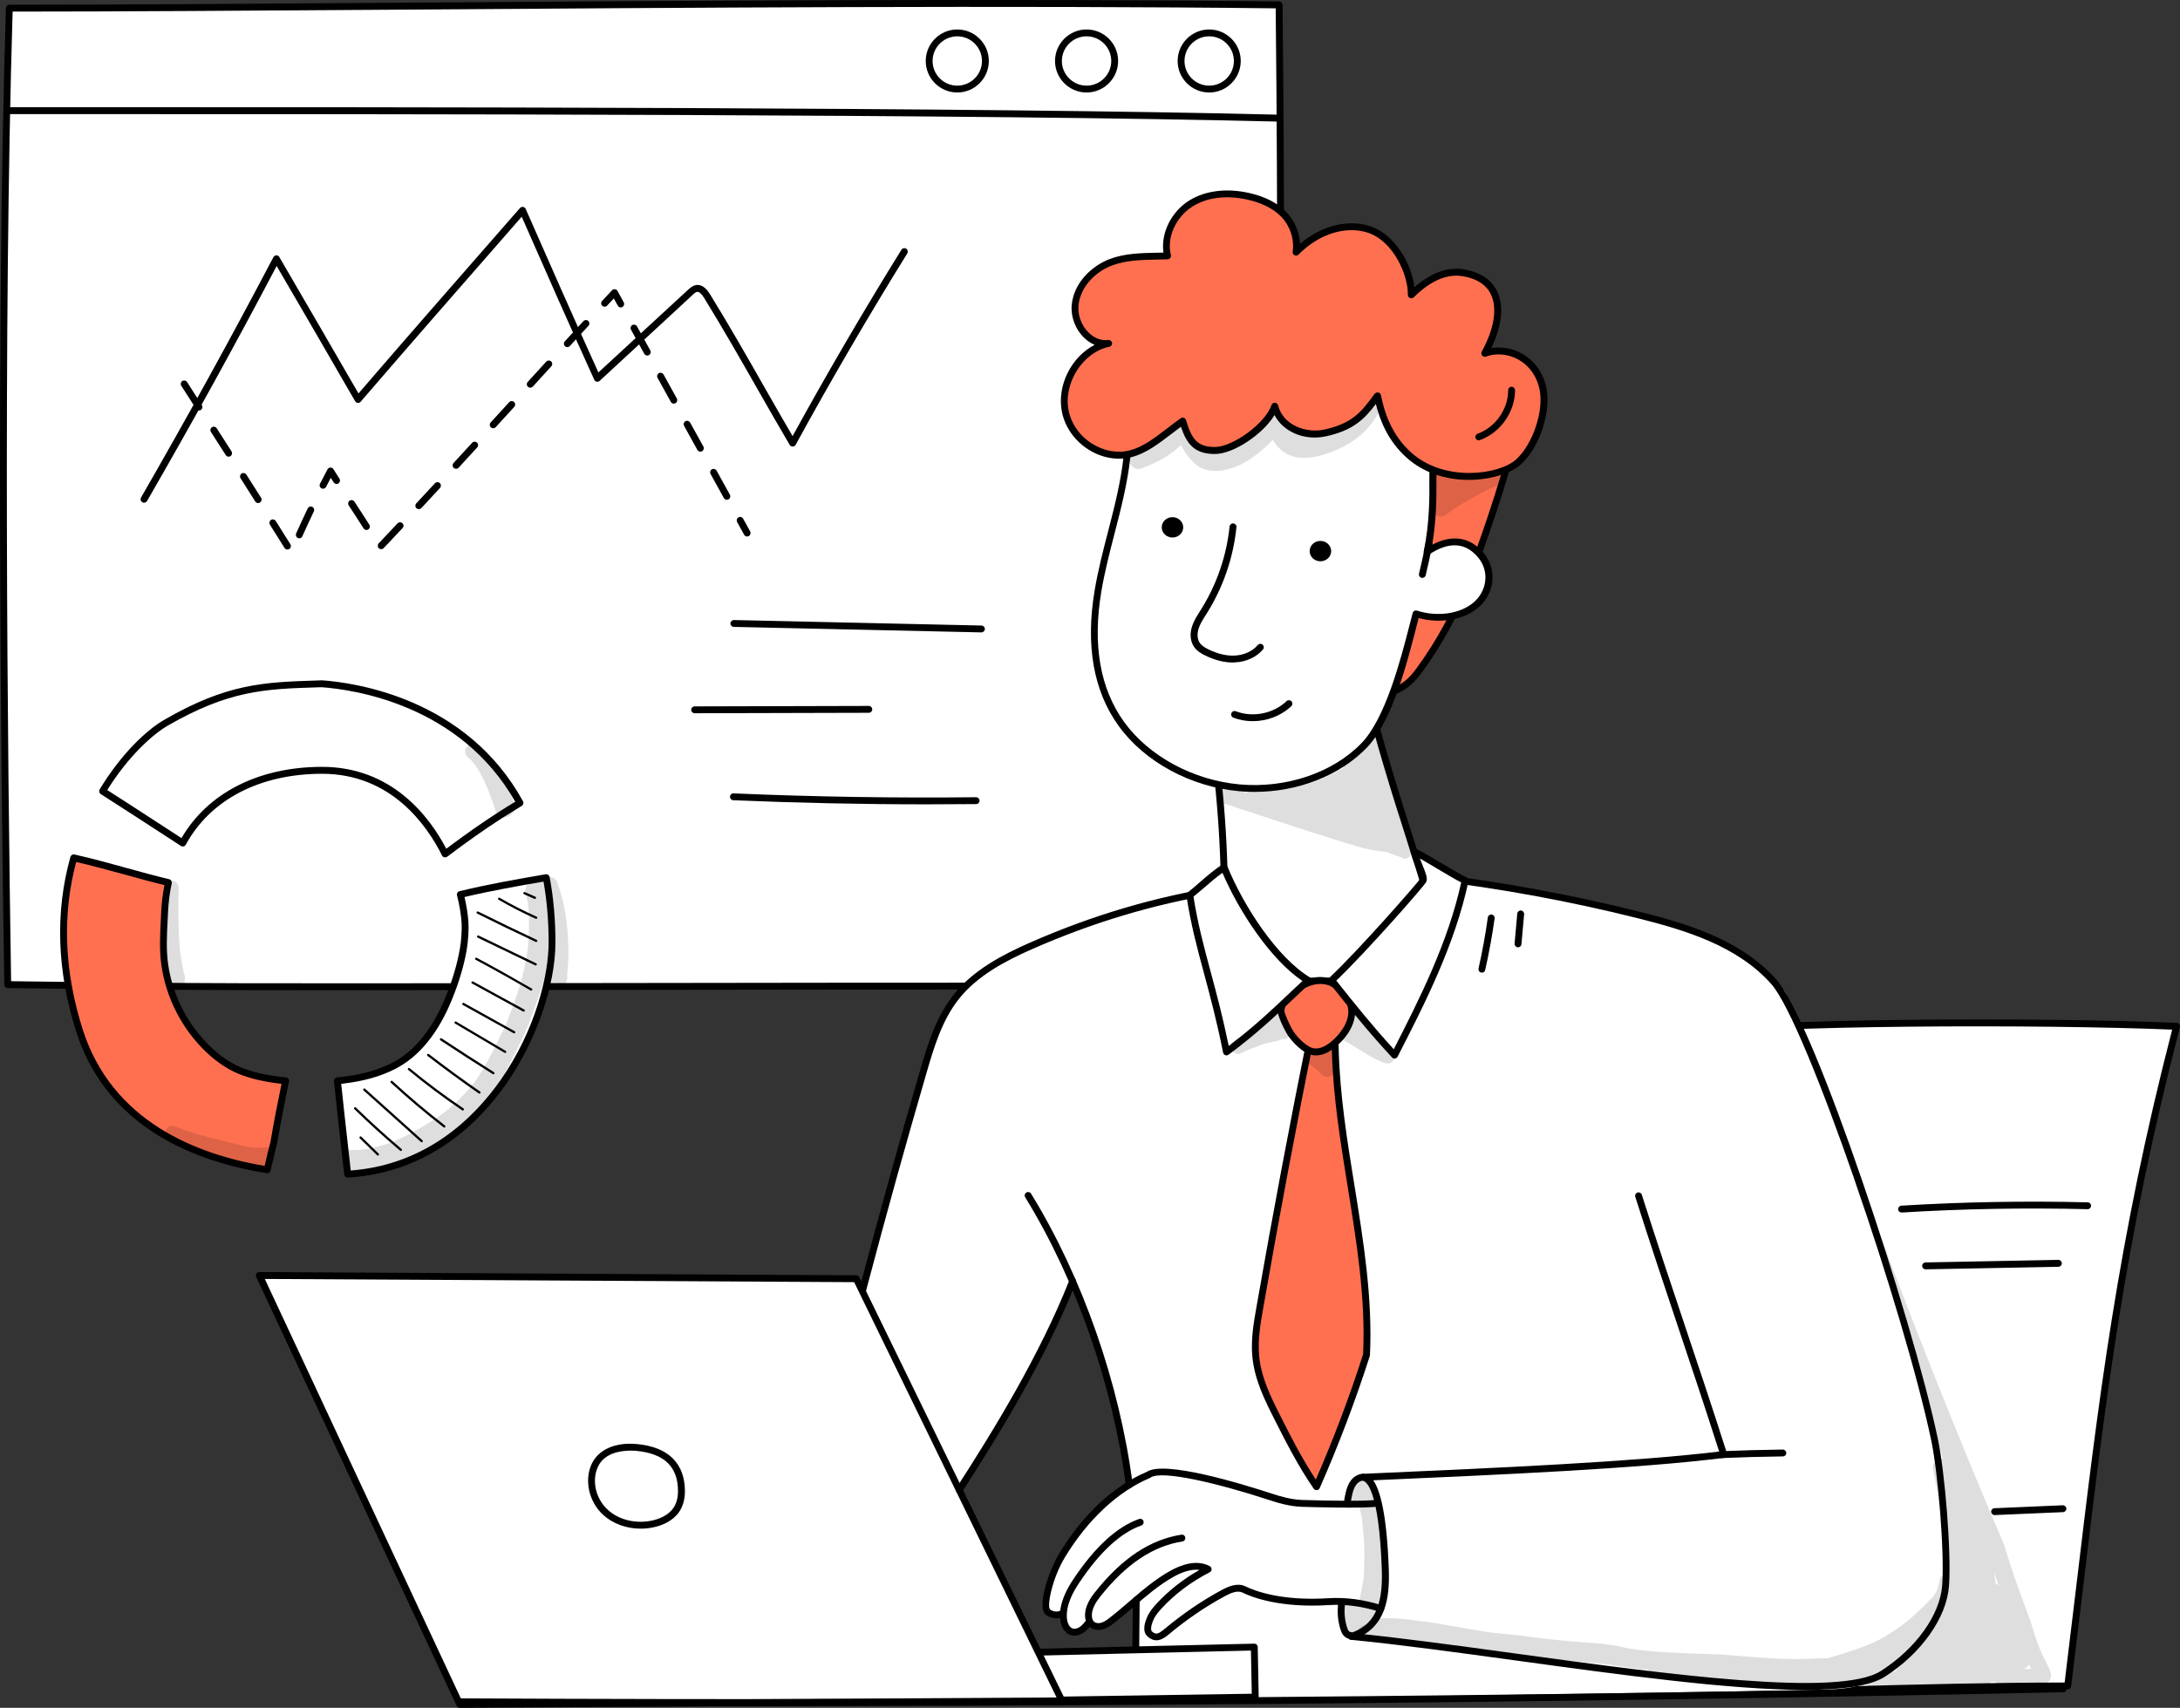 <svg width="619" height="485" viewBox="0 0 619 485" fill="none" xmlns="http://www.w3.org/2000/svg">
<rect x="0" y="0" width="619" height="485" fill="#333333" stroke="none"/>
<g clip-path="url(#clip0_54_24533)">
<path d="M363.191 1.401C364.229 93.198 363.191 186.359 363.191 279.994C88.426 279.994 84.529 280.721 2.203 279.612C0.728 186.559 0.237 80.391 2.64 2.329C89.118 2.329 248.98 0.073 363.191 1.401Z" fill="white"/>
<path d="M93.343 281.213C58.781 281.213 37.821 281.067 2.185 280.594C1.657 280.594 1.238 280.158 1.22 279.63C0.2 214.812 -1.111 92.579 1.675 2.292C1.694 1.765 2.131 1.346 2.659 1.346C32.741 1.346 72.474 1.073 114.539 0.764C196.191 0.182 288.732 -0.455 363.209 0.418C363.737 0.418 364.174 0.855 364.174 1.383C364.866 62.508 364.63 125.434 364.411 186.305C364.302 216.977 364.174 248.704 364.174 279.994C364.174 280.54 363.737 280.976 363.191 280.976C261.927 280.976 198.558 281.067 152.287 281.14C127.941 281.176 109.203 281.213 93.343 281.213ZM3.15 278.648C54.429 279.339 75.424 279.303 152.269 279.193C198.394 279.121 261.509 279.03 362.208 279.03C362.208 248.049 362.335 216.667 362.445 186.305C362.663 125.762 362.9 63.181 362.226 2.365C287.931 1.51 195.826 2.165 114.539 2.729C72.911 3.02 33.56 3.293 3.587 3.293C0.856 93.016 2.131 213.829 3.15 278.648Z" fill="black"/>
<path d="M363.464 34.547H363.446C278.68 32.382 113.064 32.4 14.131 32.4H2.185C1.639 32.4 1.202 31.963 1.202 31.418C1.202 30.872 1.639 30.435 2.185 30.435H14.113C113.064 30.417 278.698 30.417 363.483 32.582C364.029 32.6 364.448 33.037 364.429 33.583C364.429 34.128 363.992 34.547 363.464 34.547Z" fill="black"/>
<path d="M343.343 26.269C338.408 26.269 334.384 22.249 334.384 17.319C334.384 12.389 338.408 8.368 343.343 8.368C348.277 8.368 352.302 12.389 352.302 17.319C352.302 22.249 348.277 26.269 343.343 26.269ZM343.343 10.315C339.482 10.315 336.332 13.462 336.332 17.319C336.332 21.176 339.482 24.323 343.343 24.323C347.203 24.323 350.353 21.176 350.353 17.319C350.353 13.462 347.203 10.315 343.343 10.315Z" fill="black"/>
<path d="M308.526 26.269C303.591 26.269 299.567 22.249 299.567 17.319C299.567 12.389 303.591 8.368 308.526 8.368C313.461 8.368 317.485 12.389 317.485 17.319C317.485 22.249 313.461 26.269 308.526 26.269ZM308.526 10.315C304.665 10.315 301.515 13.462 301.515 17.319C301.515 21.176 304.665 24.323 308.526 24.323C312.386 24.323 315.537 21.176 315.537 17.319C315.537 13.462 312.386 10.315 308.526 10.315Z" fill="black"/>
<path d="M271.815 26.269C266.88 26.269 262.856 22.249 262.856 17.319C262.856 12.389 266.88 8.368 271.815 8.368C276.75 8.368 280.774 12.389 280.774 17.319C280.774 22.249 276.75 26.269 271.815 26.269ZM271.815 10.315C267.955 10.315 264.804 13.462 264.804 17.319C264.804 21.176 267.955 24.323 271.815 24.323C275.676 24.323 278.826 21.176 278.826 17.319C278.826 13.462 275.676 10.315 271.815 10.315Z" fill="black"/>
<path d="M40.899 142.753C40.735 142.753 40.571 142.717 40.407 142.626C39.934 142.353 39.788 141.771 40.043 141.298C53.154 118.539 65.445 96.218 77.628 73.041C77.792 72.732 78.119 72.532 78.465 72.513C78.848 72.495 79.157 72.695 79.321 73.005L79.449 73.241C86.714 85.703 94.217 98.601 101.792 111.736C115.613 95.69 129.361 79.972 143.911 63.345L147.644 59.088C147.862 58.833 148.19 58.706 148.518 58.76C148.846 58.815 149.137 59.033 149.264 59.324C155.838 74.278 162.63 89.723 169.914 105.769L195.426 82.246C195.954 81.773 196.664 81.118 197.647 80.955C199.796 80.627 201.18 82.883 201.635 83.611C206.971 92.27 212.015 101.093 216.877 109.643C219.699 114.592 222.376 119.285 225.053 123.851C234.85 106.005 245.229 88.213 255.955 70.931C256.246 70.476 256.847 70.331 257.302 70.621C257.757 70.913 257.903 71.513 257.612 71.968C246.613 89.705 235.942 107.988 225.927 126.307C225.763 126.617 225.435 126.817 225.089 126.817C224.707 126.799 224.416 126.635 224.233 126.344C221.265 121.305 218.297 116.12 215.165 110.626C210.303 102.094 205.277 93.289 199.96 84.648C199.195 83.392 198.503 82.81 197.921 82.883C197.556 82.938 197.156 83.283 196.737 83.683L170.278 108.152C170.042 108.37 169.732 108.461 169.423 108.388C169.113 108.334 168.858 108.115 168.731 107.842C161.465 91.834 154.691 76.443 148.135 61.544L145.422 64.655C130.563 81.646 116.524 97.673 102.411 114.082C102.211 114.319 101.901 114.446 101.573 114.41C101.264 114.373 100.972 114.192 100.827 113.919C93.288 100.82 85.804 87.977 78.556 75.533C66.647 98.164 54.593 120.013 41.755 142.28C41.573 142.589 41.245 142.753 40.899 142.753Z" fill="black"/>
<path d="M81.597 156.051C81.27 156.051 80.96 155.888 80.778 155.597C79.394 153.377 78.01 151.176 76.644 148.993C76.353 148.538 76.499 147.938 76.954 147.647C77.409 147.356 78.01 147.501 78.301 147.956C79.685 150.139 81.069 152.34 82.453 154.56C82.745 155.014 82.599 155.615 82.144 155.906C81.943 156.015 81.761 156.051 81.597 156.051ZM108.238 155.96C108.001 155.96 107.765 155.869 107.564 155.688C107.182 155.324 107.164 154.705 107.528 154.305C109.312 152.413 111.097 150.521 112.881 148.629C113.246 148.229 113.865 148.211 114.265 148.593C114.666 148.956 114.684 149.575 114.302 149.975C112.517 151.867 110.733 153.759 108.948 155.651C108.748 155.869 108.493 155.96 108.238 155.96ZM84.984 152.868C84.857 152.868 84.711 152.85 84.584 152.777C84.092 152.559 83.874 151.976 84.092 151.485C85.148 149.12 86.241 146.737 87.37 144.39C87.606 143.899 88.189 143.699 88.663 143.935C89.154 144.172 89.355 144.754 89.118 145.227C88.007 147.556 86.915 149.939 85.858 152.286C85.713 152.649 85.367 152.868 84.984 152.868ZM212.142 152.358C211.796 152.358 211.468 152.176 211.286 151.849L209.301 148.247C209.047 147.774 209.21 147.192 209.684 146.919C210.157 146.664 210.74 146.828 211.013 147.301L212.998 150.903C213.253 151.376 213.089 151.958 212.616 152.231C212.47 152.322 212.306 152.358 212.142 152.358ZM104.05 150.503C103.722 150.503 103.412 150.339 103.23 150.048C101.774 147.738 100.335 145.536 99.006 143.517C98.714 143.062 98.842 142.462 99.279 142.171C99.734 141.88 100.335 142.007 100.626 142.444C101.956 144.481 103.412 146.682 104.869 149.011C105.161 149.466 105.015 150.066 104.56 150.357C104.414 150.466 104.232 150.503 104.05 150.503ZM118.909 144.59C118.672 144.59 118.435 144.499 118.253 144.336C117.853 143.972 117.834 143.353 118.199 142.953C119.965 141.043 121.731 139.133 123.498 137.241C123.862 136.841 124.481 136.822 124.882 137.186C125.282 137.55 125.3 138.169 124.936 138.569C123.17 140.479 121.404 142.389 119.637 144.299C119.437 144.481 119.164 144.59 118.909 144.59ZM73.294 142.862C72.966 142.862 72.656 142.698 72.474 142.407C71.072 140.206 69.688 138.005 68.304 135.822C68.013 135.367 68.14 134.767 68.596 134.476C69.051 134.185 69.652 134.33 69.943 134.767C71.327 136.95 72.729 139.151 74.131 141.352C74.423 141.807 74.277 142.407 73.822 142.698C73.64 142.808 73.458 142.862 73.294 142.862ZM206.388 141.934C206.042 141.934 205.714 141.752 205.532 141.425L201.763 134.603C201.508 134.13 201.672 133.548 202.145 133.275C202.619 133.02 203.219 133.184 203.474 133.657L207.244 140.479C207.499 140.952 207.335 141.534 206.861 141.807C206.716 141.898 206.552 141.934 206.388 141.934ZM91.722 138.787C91.576 138.787 91.412 138.751 91.285 138.678C90.811 138.441 90.611 137.841 90.866 137.368C91.558 136.004 92.268 134.639 92.997 133.293C93.16 132.984 93.47 132.784 93.816 132.784C94.198 132.766 94.49 132.947 94.672 133.239C95.236 134.148 95.801 135.04 96.383 135.931C96.675 136.386 96.547 136.986 96.092 137.277C95.637 137.568 95.036 137.441 94.745 136.986C94.472 136.55 94.198 136.131 93.925 135.694C93.488 136.55 93.033 137.405 92.596 138.26C92.414 138.587 92.068 138.787 91.722 138.787ZM129.489 133.129C129.252 133.129 129.015 133.038 128.833 132.875C128.432 132.511 128.414 131.892 128.778 131.492C130.545 129.582 132.293 127.654 134.059 125.743C134.423 125.343 135.043 125.325 135.443 125.689C135.844 126.053 135.862 126.671 135.498 127.071C133.75 128.982 131.983 130.91 130.217 132.82C130.017 133.02 129.762 133.129 129.489 133.129ZM64.917 129.691C64.59 129.691 64.28 129.527 64.098 129.236C62.696 127.035 61.294 124.852 59.891 122.669C59.6 122.214 59.727 121.614 60.183 121.323C60.638 121.032 61.239 121.159 61.53 121.614C62.932 123.797 64.335 125.98 65.737 128.181C66.028 128.636 65.901 129.236 65.445 129.527C65.281 129.655 65.099 129.691 64.917 129.691ZM198.867 128.272C198.521 128.272 198.194 128.09 198.012 127.763L194.242 120.941C193.987 120.468 194.151 119.886 194.625 119.613C195.098 119.358 195.681 119.522 195.954 119.995L199.723 126.817C199.978 127.29 199.814 127.872 199.341 128.145C199.177 128.236 199.013 128.272 198.867 128.272ZM140.032 121.614C139.795 121.614 139.559 121.523 139.376 121.359C138.976 120.995 138.958 120.377 139.322 119.977L144.584 114.21C144.949 113.809 145.568 113.791 145.968 114.155C146.369 114.519 146.387 115.137 146.023 115.538L140.76 121.305C140.56 121.505 140.305 121.614 140.032 121.614ZM56.504 116.575C56.177 116.575 55.867 116.411 55.685 116.12L51.479 109.553C51.187 109.098 51.315 108.497 51.77 108.206C52.225 107.915 52.826 108.043 53.117 108.497L57.324 115.065C57.615 115.52 57.488 116.12 57.032 116.411C56.869 116.52 56.687 116.575 56.504 116.575ZM191.329 114.628C190.983 114.628 190.655 114.446 190.473 114.119L186.703 107.297C186.448 106.824 186.612 106.242 187.086 105.969C187.559 105.714 188.142 105.878 188.415 106.351L192.184 113.173C192.439 113.646 192.275 114.228 191.802 114.501C191.656 114.574 191.492 114.628 191.329 114.628ZM150.557 110.098C150.32 110.098 150.084 110.007 149.902 109.844C149.501 109.48 149.483 108.861 149.847 108.461C151.613 106.533 153.361 104.622 155.11 102.694C155.474 102.294 156.093 102.276 156.494 102.64C156.894 103.003 156.912 103.622 156.548 104.022C154.8 105.932 153.034 107.861 151.286 109.789C151.085 109.989 150.812 110.098 150.557 110.098ZM183.79 100.966C183.444 100.966 183.116 100.784 182.934 100.456L179.165 93.635C178.91 93.162 179.073 92.579 179.547 92.306C180.02 92.052 180.621 92.216 180.876 92.689L184.646 99.51C184.901 99.984 184.737 100.566 184.263 100.839C184.118 100.929 183.954 100.966 183.79 100.966ZM161.082 98.583C160.846 98.583 160.609 98.492 160.427 98.328C160.026 97.964 160.008 97.346 160.372 96.945C162.139 95.017 163.905 93.107 165.653 91.197C166.017 90.796 166.636 90.778 167.037 91.142C167.438 91.506 167.456 92.124 167.092 92.525C165.325 94.435 163.577 96.345 161.811 98.255C161.61 98.474 161.356 98.583 161.082 98.583ZM176.269 87.304C175.923 87.304 175.595 87.122 175.413 86.794L174.284 84.757C173.647 85.43 173.028 86.121 172.391 86.794C172.026 87.195 171.407 87.213 171.007 86.849C170.606 86.485 170.588 85.867 170.952 85.466C171.899 84.448 172.828 83.447 173.774 82.446C173.993 82.21 174.303 82.101 174.612 82.137C174.922 82.174 175.195 82.355 175.341 82.628L177.107 85.848C177.362 86.321 177.198 86.903 176.724 87.176C176.579 87.267 176.415 87.304 176.269 87.304Z" fill="black"/>
<path d="M278.662 179.592H278.644L208.355 178.027C207.808 178.009 207.39 177.573 207.408 177.027C207.426 176.499 207.863 176.081 208.391 176.081H208.409L278.699 177.645C279.245 177.664 279.664 178.1 279.645 178.646C279.627 179.155 279.19 179.592 278.662 179.592Z" fill="black"/>
<path d="M197.247 202.55C196.7 202.55 196.263 202.114 196.263 201.586C196.263 201.04 196.7 200.604 197.229 200.604L246.686 200.476C247.232 200.476 247.669 200.913 247.669 201.441C247.669 201.986 247.232 202.423 246.704 202.423L197.247 202.55Z" fill="black"/>
<path d="M263.111 228.419C244.81 228.419 226.4 228.019 208.209 227.255C207.663 227.237 207.262 226.782 207.28 226.236C207.299 225.691 207.754 225.272 208.3 225.309C231.117 226.291 254.279 226.655 277.133 226.4C277.133 226.4 277.133 226.4 277.151 226.4C277.679 226.4 278.116 226.837 278.134 227.364C278.134 227.91 277.715 228.347 277.169 228.347C272.471 228.383 267.791 228.419 263.111 228.419Z" fill="black"/>
<path class="circle-2" d="M141.926 231.567C143.801 230.348 145.713 229.183 147.625 228.019C133.859 202.932 107.619 195.346 91.394 194.182C75.971 194.673 65.354 194.673 47.035 205.297C42.41 207.971 35.199 214.612 29.117 224.672C31.339 226.091 33.542 227.51 35.745 228.929C41.117 232.403 46.507 235.878 51.879 239.389C59.309 225.709 74.022 218.741 91.449 218.741C108.948 218.741 120.238 230.202 126.375 242.5C131.437 238.68 136.609 235.005 141.926 231.567Z" fill="white"/>
<path d="M126.393 243.482C126.32 243.482 126.247 243.482 126.175 243.464C125.883 243.391 125.647 243.209 125.519 242.955C121.185 234.277 111.006 219.742 91.467 219.742C73.822 219.742 59.709 227.073 52.753 239.88C52.626 240.117 52.407 240.299 52.134 240.353C51.879 240.426 51.588 240.372 51.369 240.226C46.963 237.352 42.538 234.477 38.113 231.621L35.236 229.766C33.032 228.347 30.811 226.928 28.607 225.509C28.17 225.218 28.025 224.635 28.298 224.181C34.562 213.811 41.846 207.189 46.562 204.46C64.499 194.055 75.151 193.727 89.901 193.254L91.376 193.2C91.412 193.2 91.449 193.2 91.485 193.2C100.809 193.873 132.457 198.311 148.5 227.546C148.755 228.001 148.591 228.583 148.154 228.856C146.059 230.129 144.202 231.294 142.472 232.385C137.665 235.478 132.603 239.043 126.994 243.282C126.812 243.41 126.593 243.482 126.393 243.482ZM91.449 217.777C111.279 217.777 121.914 231.876 126.721 241.026C132.002 237.061 136.809 233.695 141.38 230.748C142.891 229.766 144.512 228.765 146.296 227.673C130.618 200.094 100.408 195.819 91.358 195.164L89.937 195.201C75.479 195.655 65.045 195.983 47.527 206.134C43.339 208.572 36.419 214.775 30.447 224.363C32.395 225.618 34.343 226.855 36.274 228.11L39.151 229.966C43.284 232.64 47.418 235.314 51.533 238.007C59.017 225.145 73.494 217.777 91.449 217.777Z" fill="black"/>
<path class="circle-1" d="M77.755 324.437C78.757 318.579 79.886 312.758 81.106 306.954C76.717 306.5 72.201 305.736 68.122 304.062C64.353 302.516 60.948 299.896 58.089 296.967C52.061 290.764 47.964 282.559 46.762 273.863C46.07 268.915 46.507 263.985 46.744 259C46.872 256.053 47.254 253.27 47.819 250.65C38.823 248.503 29.973 245.665 20.941 243.646C17.19 257.054 16.498 273.517 22.525 292.565C30.956 319.198 55.721 329.021 75.898 332.223C76.462 329.604 77.081 327.02 77.755 324.437Z" fill="#FF7050"/>
<path d="M75.898 333.187C75.843 333.187 75.789 333.187 75.752 333.169C55.867 330.004 30.337 320.453 21.597 292.837C16.152 275.646 15.624 259 19.994 243.355C20.14 242.864 20.632 242.555 21.142 242.664C26.095 243.773 31.047 245.138 35.837 246.466C39.825 247.576 43.958 248.703 48.037 249.686C48.547 249.813 48.875 250.323 48.766 250.832C48.183 253.506 47.837 256.253 47.709 259.018C47.673 259.782 47.636 260.565 47.6 261.329C47.382 265.586 47.163 269.606 47.728 273.718C48.893 282.122 52.808 290.127 58.781 296.276C61.84 299.423 65.191 301.806 68.487 303.152C71.874 304.535 75.916 305.444 81.197 305.972C81.47 306.008 81.725 306.136 81.889 306.372C82.053 306.591 82.107 306.882 82.053 307.155C80.76 313.303 79.667 319.016 78.702 324.601C78.702 324.619 78.684 324.655 78.684 324.673C77.974 327.402 77.373 329.931 76.826 332.405C76.754 332.878 76.353 333.187 75.898 333.187ZM21.633 244.792C17.627 259.801 18.228 275.773 23.454 292.255C31.758 318.506 55.94 327.893 75.151 331.095C75.643 328.894 76.189 326.638 76.808 324.219C77.701 318.943 78.739 313.558 79.94 307.791C74.987 307.227 71.091 306.318 67.758 304.953C64.171 303.48 60.693 301.024 57.397 297.64C51.151 291.2 47.036 282.795 45.816 273.99C45.215 269.715 45.451 265.404 45.67 261.238C45.706 260.474 45.743 259.71 45.779 258.946C45.888 256.399 46.198 253.852 46.69 251.36C42.884 250.432 39.042 249.377 35.345 248.34C30.847 247.121 26.222 245.847 21.633 244.792Z" fill="black"/>
<path class="circle-3" d="M155.073 249.249C146.897 250.65 138.739 252.087 130.672 254.052C131.383 256.853 131.82 259.51 132.002 261.874C132.147 263.821 131.965 267.059 131.528 269.643C130.709 274.3 129.27 278.957 127.486 283.323C124.281 291.218 119.31 298.932 111.662 302.788C107.273 305.008 102.611 306.154 97.786 306.754C97.13 306.845 96.457 306.9 95.801 306.973C96.129 309.992 96.438 313.012 96.766 316.032C97.403 321.854 98.059 327.657 98.715 333.478C99.224 333.442 99.716 333.406 100.171 333.369C138.721 330.058 156.749 289.126 156.749 267.66C156.73 260.929 156.13 254.816 155.073 249.249Z" fill="white"/>
<path d="M98.696 334.424C98.205 334.424 97.786 334.061 97.731 333.551L97.695 333.169C97.057 327.475 96.402 321.799 95.801 316.105C95.528 313.613 95.273 311.12 95 308.628L94.836 307.045C94.799 306.791 94.891 306.536 95.054 306.336C95.218 306.136 95.455 306.008 95.71 305.972C96.365 305.899 97.021 305.845 97.677 305.754C103.03 305.081 107.346 303.844 111.243 301.879C117.653 298.641 122.824 292.273 126.612 282.923C128.505 278.247 129.835 273.718 130.581 269.442C131 267.059 131.2 263.894 131.055 261.911C130.891 259.546 130.454 256.963 129.762 254.27C129.689 254.016 129.744 253.743 129.871 253.524C129.999 253.306 130.217 253.142 130.472 253.088C138.63 251.105 147.025 249.631 154.928 248.285C155.456 248.194 155.947 248.54 156.057 249.067C157.167 254.889 157.714 261.129 157.714 267.623C157.714 279.903 152.214 295.694 143.71 307.846C135.99 318.87 122.187 332.423 100.244 334.315C99.789 334.352 99.297 334.388 98.769 334.424C98.751 334.424 98.715 334.424 98.696 334.424ZM96.875 307.809L96.948 308.41C97.203 310.902 97.476 313.394 97.749 315.887C98.35 321.399 98.969 326.893 99.589 332.405C99.752 332.387 99.934 332.387 100.098 332.369C121.294 330.549 134.642 317.415 142.126 306.736C152.196 292.328 155.783 276.665 155.783 267.623C155.783 261.583 155.292 255.798 154.327 250.359C147.043 251.614 139.358 252.979 131.892 254.743C132.475 257.199 132.839 259.564 133.003 261.765C133.149 263.894 132.949 267.259 132.512 269.77C131.747 274.19 130.363 278.848 128.414 283.65C124.445 293.438 118.964 300.169 112.117 303.607C108.02 305.681 103.504 306.973 97.913 307.664C97.567 307.737 97.221 307.773 96.875 307.809Z" fill="black"/>
<path d="M107.291 328.166C107.2 328.166 107.127 328.13 107.073 328.075L102.156 323.273C102.029 323.145 102.029 322.945 102.156 322.818C102.284 322.69 102.484 322.69 102.611 322.818L107.528 327.621C107.655 327.748 107.655 327.948 107.528 328.075C107.455 328.13 107.364 328.166 107.291 328.166Z" fill="black"/>
<path d="M113.828 326.857C113.756 326.857 113.683 326.838 113.61 326.784C109.167 323.018 104.797 319.052 100.608 314.977C100.481 314.85 100.481 314.65 100.608 314.522C100.736 314.395 100.936 314.395 101.064 314.522C105.234 318.579 109.604 322.545 114.029 326.293C114.174 326.402 114.174 326.62 114.065 326.747C114.011 326.82 113.92 326.857 113.828 326.857Z" fill="black"/>
<path d="M119.728 324.382C119.656 324.382 119.564 324.364 119.51 324.291L103.23 309.665C103.103 309.538 103.085 309.338 103.212 309.21C103.34 309.083 103.54 309.065 103.667 309.192L119.947 323.818C120.074 323.946 120.093 324.146 119.965 324.273C119.91 324.346 119.819 324.382 119.728 324.382Z" fill="black"/>
<path d="M126.156 320.216C126.084 320.216 126.011 320.198 125.956 320.144C120.803 316.16 115.777 311.903 110.988 307.482C110.86 307.355 110.842 307.155 110.97 307.027C111.097 306.9 111.297 306.882 111.425 307.009C116.196 311.411 121.222 315.65 126.357 319.634C126.502 319.743 126.521 319.944 126.411 320.089C126.338 320.18 126.247 320.216 126.156 320.216Z" fill="black"/>
<path d="M131.401 315.359C131.346 315.359 131.273 315.341 131.219 315.305C125.956 311.757 120.803 307.9 115.923 303.862C115.777 303.753 115.759 303.534 115.886 303.407C115.996 303.261 116.214 303.243 116.342 303.371C121.222 307.409 126.357 311.23 131.601 314.777C131.747 314.886 131.783 315.086 131.692 315.232C131.601 315.305 131.51 315.359 131.401 315.359Z" fill="black"/>
<path d="M136.117 310.575C136.044 310.575 135.99 310.556 135.935 310.52C131.019 307.1 126.12 303.516 121.386 299.86C121.24 299.75 121.222 299.55 121.331 299.405C121.44 299.259 121.641 299.241 121.786 299.35C126.521 303.007 131.401 306.572 136.318 309.992C136.463 310.102 136.5 310.302 136.39 310.447C136.318 310.52 136.226 310.575 136.117 310.575Z" fill="black"/>
<path d="M140.087 305.081C140.032 305.081 139.959 305.062 139.905 305.026C134.934 301.897 129.944 298.677 125.046 295.439C124.9 295.348 124.864 295.13 124.955 294.984C125.046 294.838 125.264 294.784 125.41 294.893C130.308 298.131 135.298 301.351 140.269 304.48C140.415 304.571 140.469 304.771 140.378 304.935C140.305 305.026 140.196 305.081 140.087 305.081Z" fill="black"/>
<path d="M143.437 299.023C143.383 299.023 143.328 299.004 143.274 298.986L129.197 290.673C129.052 290.582 128.997 290.381 129.088 290.236C129.179 290.09 129.38 290.036 129.525 290.127L143.601 298.441C143.747 298.531 143.802 298.732 143.711 298.877C143.656 298.968 143.547 299.023 143.437 299.023Z" fill="black"/>
<path d="M146.005 293.456C145.95 293.456 145.896 293.438 145.841 293.42L131.419 285.397C131.255 285.306 131.201 285.106 131.292 284.96C131.383 284.796 131.583 284.742 131.729 284.833L146.151 292.856C146.315 292.947 146.369 293.147 146.278 293.292C146.224 293.401 146.114 293.456 146.005 293.456Z" fill="black"/>
<path d="M148.7 287.289C148.645 287.289 148.591 287.271 148.536 287.252L134.023 279.302C133.859 279.212 133.804 279.011 133.895 278.866C133.986 278.702 134.187 278.648 134.332 278.739L148.846 286.688C149.009 286.779 149.064 286.98 148.973 287.125C148.918 287.234 148.809 287.289 148.7 287.289Z" fill="black"/>
<path d="M150.831 281.322C150.776 281.322 150.721 281.304 150.667 281.285C145.55 278.302 140.305 275.373 135.061 272.571C134.897 272.48 134.842 272.299 134.934 272.135C135.025 271.971 135.225 271.917 135.371 272.007C140.615 274.809 145.859 277.756 150.994 280.74C151.158 280.831 151.195 281.031 151.104 281.176C151.067 281.267 150.958 281.322 150.831 281.322Z" fill="black"/>
<path d="M152.105 274.191C152.051 274.191 152.014 274.172 151.96 274.154L135.626 266.277C135.462 266.204 135.389 266.004 135.48 265.84C135.553 265.677 135.753 265.604 135.917 265.695L152.251 273.572C152.415 273.645 152.488 273.845 152.397 274.009C152.342 274.118 152.233 274.191 152.105 274.191Z" fill="black"/>
<path d="M152.233 267.514C152.178 267.514 152.141 267.496 152.087 267.478C146.551 264.876 140.961 262.184 135.498 259.455C135.334 259.382 135.279 259.182 135.352 259.018C135.425 258.855 135.625 258.8 135.789 258.873C141.27 261.602 146.842 264.294 152.378 266.896C152.542 266.968 152.615 267.168 152.542 267.332C152.487 267.459 152.36 267.514 152.233 267.514Z" fill="black"/>
<path d="M152.233 260.947C152.196 260.947 152.142 260.947 152.105 260.91C148.518 259.309 144.967 257.49 141.562 255.507C141.398 255.416 141.362 255.216 141.453 255.071C141.544 254.907 141.744 254.871 141.89 254.962C145.277 256.926 148.809 258.727 152.378 260.328C152.542 260.401 152.615 260.601 152.542 260.765C152.469 260.874 152.342 260.947 152.233 260.947Z" fill="black"/>
<path d="M151.868 255.289C151.832 255.289 151.777 255.289 151.741 255.253L148.791 253.943C148.627 253.87 148.554 253.67 148.627 253.506C148.7 253.342 148.9 253.27 149.064 253.342L152.014 254.652C152.178 254.725 152.251 254.925 152.178 255.089C152.123 255.216 151.996 255.289 151.868 255.289Z" fill="black"/>
<g opacity="0.129">
<path d="M161.155 264.622C160.791 260.528 160.19 256.435 158.879 252.524C158.442 251.432 158.351 250.013 157.222 249.377C156.567 248.958 155.82 248.976 155.164 249.249C155.11 249.176 155.073 249.104 155.001 249.049C153.963 247.939 151.978 248.703 151.868 250.177C150.193 250.086 148.755 251.887 149.265 253.543C150.321 257.69 150.248 259.873 150.157 265.04C150.12 270.443 148.5 278.429 145.149 287.034C143.729 290.927 143.456 291.455 141.416 295.493C139.377 299.896 135.971 306.099 134.223 307.919C133.477 308.828 132.73 309.72 131.947 310.611C128.032 314.65 125.319 316.76 120.657 319.562C115.741 322.436 112.59 324.055 107.91 325.456C103.831 326.511 102.484 326.547 100.79 326.62C99.68 326.329 98.259 326.747 97.859 327.875C97.604 328.385 97.622 329.003 97.859 329.549C96.803 331.477 98.769 334.006 100.936 333.333C102.083 332.933 101.756 332.933 102.52 332.623C103.522 332.26 104.596 332.15 105.634 331.877C106.836 331.532 108.001 331.041 109.222 330.75C109.44 330.695 109.64 330.659 109.859 330.622C111.662 330.459 113.483 330.404 115.231 329.858C120.147 328.312 127.377 323.637 132.384 318.47C135.607 315.268 138.739 311.921 141.289 308.137C143.638 304.662 145.331 300.824 147.243 297.094C149.137 293.547 150.557 289.781 151.905 285.997C153.343 282.086 154.636 278.102 155.31 273.99C156.038 269.879 156.184 265.658 155.875 261.492C155.947 261.347 155.984 261.201 156.038 261.038C156.221 262.529 156.348 264.13 156.439 266.059C156.548 269.461 156.512 274.227 156.075 275.864C155.966 276.028 155.856 276.21 155.784 276.392C155.274 277.356 155.274 278.593 156.02 279.43C157.987 281.904 161.465 279.83 161.046 277.138C161.046 277.119 161.046 277.119 161.046 277.101C161.064 276.792 161.064 276.483 161.064 276.173C161.101 275.901 161.137 275.646 161.174 275.373C161.52 271.807 161.429 268.205 161.155 264.622Z" fill="black"/>
</g>
<g opacity="0.129">
<path d="M145.586 227.073C143.51 221.434 140.36 215.849 135.808 211.846C133.75 209.845 130.727 212.865 132.712 214.939C135.425 216.922 137.72 222.198 138.466 223.999C139.213 225.927 139.996 227.855 140.56 229.838C141.799 234.004 147.899 231.967 145.586 227.073Z" fill="black"/>
</g>
<g opacity="0.129">
<path d="M75.352 325.856C71.4 326.238 71.2 325.801 67.303 325.001C63.989 324.128 60.638 323.4 57.342 322.436C54.538 321.745 50.331 320.034 49.111 319.762C47.054 319.38 46.052 322.363 47.873 323.364C49.894 324.455 51.861 325.656 53.992 326.565C55.758 327.329 57.633 327.748 59.436 328.403C63.333 329.949 67.394 331.059 71.582 331.405C72.839 331.514 74.095 331.459 75.333 331.259C75.916 331.186 76.553 331.113 76.99 330.677C79.048 329.24 77.846 325.783 75.352 325.856Z" fill="black"/>
</g>
<g opacity="0.129">
<path d="M51.989 275.246C51.588 273.154 51.078 270.079 51.096 269.915C50.605 264.021 50.514 258.091 50.732 252.16C50.678 249.431 46.671 249.431 46.58 252.16C46.435 257.436 46.125 262.73 46.18 268.005C46.344 271.534 47.072 275.009 47.691 278.484C48.219 280.558 51.187 280.94 52.225 279.084C52.99 277.829 52.189 276.519 51.989 275.246Z" fill="black"/>
</g>
<path d="M475.508 480.725C506.555 480.725 548.001 478.76 587.097 478.76C595.273 412.596 599.68 361.913 618.017 291.437C579.103 289.708 495.757 290.254 483.921 293.347C481.554 356.71 479.186 419.054 475.508 480.725Z" fill="white"/>
<path d="M475.508 481.707C475.235 481.707 474.98 481.598 474.798 481.398C474.616 481.198 474.525 480.943 474.543 480.67C478.294 417.635 480.771 351.598 482.956 293.329C482.974 292.892 483.265 292.528 483.684 292.419C495.848 289.235 580.341 288.799 618.071 290.472C618.363 290.491 618.636 290.636 618.818 290.873C619 291.109 619.055 291.418 618.982 291.691C603.249 352.143 597.749 398.26 591.376 451.672C590.32 460.459 589.245 469.537 588.098 478.887C588.044 479.379 587.625 479.742 587.133 479.742C566.465 479.742 545.415 480.288 525.057 480.798C507.084 481.271 490.149 481.707 475.508 481.707ZM484.868 294.147C482.701 351.925 480.243 417.289 476.546 479.761C490.914 479.743 507.466 479.324 524.966 478.869C545.069 478.36 565.828 477.814 586.241 477.814C587.352 468.773 588.408 459.986 589.428 451.472C595.765 398.333 601.246 352.416 616.778 292.401C579.267 290.8 498.999 291.182 484.868 294.147Z" fill="black"/>
<path d="M322.511 482.926C324.569 443.031 320.635 400.662 304.665 364.041C295.488 384.489 284.653 403.954 272.471 422.565C268.556 415.87 265.078 408.812 261.6 401.771C260.707 399.952 259.815 398.151 258.923 396.332C254.043 386.417 249.144 376.484 244.701 366.37C250.674 342.265 257.248 318.324 264.914 294.729C265.97 291.473 267.063 288.198 268.884 285.306C272.653 279.321 279.099 275.609 285.418 272.444C302.845 263.748 321.418 257.345 340.138 253.706C341.886 250.959 344.435 248.703 347.385 247.321C349.971 257.181 356.089 265.768 363.209 273.063C366.487 276.41 370.803 279.757 375.228 279.284C387.319 275.137 394.239 262.639 404.381 254.852C407.914 252.142 412.23 249.904 417.037 250.341C427.489 252.36 437.924 254.361 448.376 256.38C465.62 259.71 483.448 263.257 497.779 273.39C500.911 275.591 503.861 278.138 506.847 281.649C523.363 319.089 535.982 358.147 546.089 397.805C551.005 417.089 555.357 437.282 551.042 457.166C548.438 463.024 544.104 467.99 539.187 472.138C536.201 474.667 532.923 476.959 529.208 478.233C525.002 479.688 520.468 479.797 516.006 479.87C506.556 480.052 497.123 480.234 487.672 480.416L322.511 482.926Z" fill="white"/>
<path d="M322.42 420.345C311.257 427.349 302.626 438.228 298.146 450.599C297.546 452.273 296.999 454.092 297.491 455.82C297.964 457.53 299.876 458.967 301.898 458.258C301.497 460.168 302.753 462.26 304.629 462.806C306.486 463.351 308.69 462.278 309.4 460.459C309.91 461.587 311.385 462.023 312.587 461.751C313.807 461.478 314.826 460.695 315.792 459.931C318.323 457.93 320.872 455.929 323.403 453.928C326.681 451.345 329.995 448.743 333.728 446.888C335.768 445.887 337.953 445.105 339.792 443.759C343.579 440.993 345.455 435.791 344.108 431.315C342.906 427.313 339.537 424.348 336.15 421.892C334.384 420.618 332.49 419.363 330.323 419.108C327.136 418.763 324.041 420.582 322.42 420.345Z" fill="white"/>
<path d="M292.465 482.926C313.789 482.617 335.112 482.289 356.417 481.98L356.144 467.754L287.494 469.373L292.465 482.926Z" fill="white"/>
<path d="M292.465 483.89C292.064 483.89 291.682 483.636 291.555 483.254L286.601 469.7C286.492 469.409 286.529 469.082 286.711 468.809C286.893 468.554 287.184 468.391 287.494 468.391L356.144 466.772C356.417 466.79 356.654 466.863 356.836 467.044C357.018 467.226 357.127 467.463 357.127 467.736L357.401 481.962C357.401 482.217 357.309 482.471 357.127 482.653C356.945 482.835 356.709 482.944 356.435 482.944L292.465 483.89ZM288.896 470.301L293.139 481.926L355.434 480.998L355.197 468.736L288.896 470.301Z" fill="black"/>
<path d="M344.071 207.408C346.875 226.145 348.059 245.12 347.586 264.058C347.549 265.64 347.513 267.296 348.223 268.697C348.951 270.152 350.353 271.116 351.756 271.953C361.334 277.756 373.134 280.412 383.968 277.556C394.803 274.718 404.236 265.84 405.237 253.834C400.667 238.443 393.019 216.995 387.119 192.308C373.844 198.166 359.968 202.623 344.071 207.408Z" fill="white"/>
<path d="M374.864 279.685C366.979 279.685 358.73 277.32 351.246 272.79C349.716 271.862 348.186 270.77 347.349 269.133C346.511 267.496 346.566 265.64 346.602 264.021C347.057 245.174 345.874 226.182 343.088 207.553C343.015 207.08 343.306 206.607 343.78 206.48C360.879 201.35 374.008 197.038 386.718 191.417C386.991 191.308 387.283 191.308 387.537 191.435C387.792 191.562 387.993 191.799 388.047 192.09C392.217 209.554 397.371 225.672 401.486 238.625C403.198 243.992 404.818 249.067 406.148 253.561C406.184 253.67 406.202 253.797 406.184 253.925C405.219 265.44 396.387 275.318 384.187 278.52C381.201 279.302 378.068 279.685 374.864 279.685ZM345.164 208.099C347.877 226.582 349.024 245.411 348.569 264.076C348.532 265.549 348.496 267.059 349.097 268.26C349.734 269.515 351.064 270.407 352.265 271.116C362.335 277.21 373.789 279.23 383.713 276.61C393.146 274.136 403.125 266.168 404.236 253.925C402.925 249.504 401.322 244.483 399.629 239.189C395.586 226.491 390.56 210.737 386.427 193.654C374.19 199.003 361.461 203.187 345.164 208.099Z" fill="black"/>
<path d="M431.641 118.976C427.908 133.202 424.121 145.9 417.201 164.238C413.905 172.97 408.788 182.484 403.161 190.143C400.521 193.745 398.572 195.437 393.856 197.056C394.02 193.127 390.178 190.762 389.959 186.832C389.686 181.993 393.201 178.118 390.779 173.589C386.172 164.965 383.386 155.76 382.603 146.519C381.965 138.933 382.748 131.11 386.973 124.634C391.198 118.157 399.428 113.245 408.551 113.609C415.489 113.882 426.688 114.028 431.641 118.976Z" fill="#FF7050"/>
<path d="M393.838 198.039C393.638 198.039 393.419 197.966 393.255 197.839C393 197.638 392.855 197.329 392.873 197.02C392.946 195.273 392.053 193.818 391.088 192.29C390.105 190.689 389.085 189.034 388.958 186.887C388.848 184.795 389.358 182.939 389.85 181.138C390.56 178.61 391.161 176.426 389.886 174.043C385.188 165.257 382.402 156.015 381.601 146.61C380.818 137.332 382.293 129.982 386.135 124.106C390.906 116.793 399.701 112.281 408.569 112.627L409.662 112.663C416.709 112.918 427.344 113.3 432.315 118.248C432.57 118.485 432.661 118.849 432.57 119.194C428.8 133.511 425.067 146.082 418.093 164.565C414.706 173.516 409.553 183.03 403.926 190.707C401.286 194.309 399.246 196.219 394.147 197.966C394.056 198.02 393.947 198.039 393.838 198.039ZM407.641 114.574C399.756 114.574 392.035 118.667 387.792 125.179C384.205 130.673 382.821 137.623 383.568 146.446C384.351 155.597 387.064 164.583 391.635 173.134C393.273 176.208 392.509 178.973 391.762 181.666C391.307 183.303 390.833 185.013 390.924 186.778C391.015 188.433 391.871 189.798 392.764 191.253C393.601 192.617 394.475 194.018 394.748 195.692C398.5 194.218 400.175 192.581 402.378 189.561C407.896 182.03 412.976 172.661 416.29 163.874C423.155 145.718 426.852 133.275 430.549 119.267C425.923 115.21 416.145 114.865 409.607 114.61L408.515 114.574C408.205 114.574 407.914 114.574 407.641 114.574Z" fill="black"/>
<path d="M319.961 129.946C318.559 142.771 313.934 155.033 311.785 167.731C309.636 180.447 310.255 194.309 318.432 205.606C325.624 215.558 338.535 222.525 351.956 223.726C365.376 224.926 378.979 220.324 387.3 211.755C395.131 203.696 399.519 184.085 402.105 174.316C407.859 176.19 414.706 175.426 418.949 171.951C423.173 168.477 424.157 162.273 420.679 157.907C417.201 153.541 412.102 152.122 405.255 156.67C407.003 148.574 406.894 140.37 406.858 136.586C406.785 126.362 409.006 111.554 402.76 106.187C399.228 103.149 391.288 99.692 386.845 97.746C379.161 94.362 367.197 97.618 358.802 96.218C350.408 94.835 341.175 97.437 333.728 100.511C324.805 104.204 320.999 120.359 319.961 129.946Z" fill="white"/>
<path d="M356.198 224.89C354.76 224.89 353.303 224.836 351.865 224.69C338.135 223.471 325.024 216.376 317.649 206.17C310.474 196.256 308.18 183.267 310.838 167.549C311.785 161.964 313.206 156.415 314.608 151.03C316.392 144.117 318.231 136.986 319.014 129.818C319.488 125.58 322.365 104.149 333.364 99.602C343.215 95.526 351.828 94.071 358.966 95.254C362.299 95.799 366.196 95.599 370.329 95.381C376.302 95.072 382.493 94.744 387.246 96.836L387.756 97.055C392.308 99.056 399.902 102.403 403.416 105.441C408.715 110.007 408.333 120.504 408.005 129.782C407.914 132.202 407.841 134.476 407.859 136.586V136.841C407.877 140.388 407.932 147.428 406.657 154.705C412.448 151.631 417.656 152.522 421.462 157.288C425.195 161.982 424.375 168.749 419.586 172.679C415.471 176.063 408.843 177.154 402.815 175.517C402.633 176.245 402.433 177.027 402.214 177.845C399.428 188.67 395.222 205.006 388.029 212.41C380.344 220.306 368.454 224.89 356.198 224.89ZM320.926 130.055C320.125 137.35 318.268 144.572 316.465 151.54C315.081 156.888 313.661 162.4 312.732 167.894C310.165 183.067 312.35 195.565 319.197 205.043C326.262 214.794 338.826 221.579 352.01 222.762C365.176 223.944 378.414 219.469 386.554 211.082C393.401 204.042 397.698 187.36 400.266 177.391C400.575 176.208 400.867 175.098 401.122 174.08C401.194 173.825 401.358 173.607 401.595 173.479C401.832 173.352 402.105 173.334 402.36 173.407C408.041 175.244 414.433 174.371 418.275 171.205C422.245 167.949 422.937 162.382 419.878 158.526C416.272 154.014 411.519 153.65 405.765 157.489C405.437 157.707 405 157.707 404.673 157.489C404.345 157.27 404.181 156.87 404.272 156.47C405.947 148.647 405.893 140.679 405.856 136.859V136.604C405.838 134.457 405.929 132.147 406.002 129.709C406.311 120.886 406.676 110.881 402.087 106.933C398.791 104.095 391.343 100.82 386.9 98.856L386.39 98.637C382.074 96.727 376.12 97.036 370.366 97.346C366.305 97.564 362.117 97.782 358.584 97.182C351.81 96.054 343.543 97.473 334.037 101.402C326.335 104.622 322.146 118.849 320.926 130.055Z" fill="black"/>
<path d="M362.026 115.356C360.168 120.886 350.499 127.963 344.909 127.926C339.318 127.908 337.516 125.125 335.858 119.576C330.487 123.415 326.317 127.453 321.109 128.836C313.133 130.928 304.174 125.125 302.498 116.793C300.823 108.443 306.759 99.165 314.826 97.528C309.455 98.219 304.793 92.361 305.285 86.74C305.776 81.118 310.256 76.461 315.354 74.515C320.453 72.568 326.043 72.877 331.561 72.659C330.104 67.001 333.382 60.725 338.262 57.723C343.142 54.722 349.206 54.522 354.687 55.795C358.293 56.632 361.844 58.124 364.484 60.798C367.106 63.472 368.654 67.511 368.071 71.586C373.589 65.983 381.856 62.69 389.067 65.237C396.278 67.784 400.885 77.425 400.776 83.702C404.837 79.663 409.935 76.534 415.435 77.425C426.36 79.19 427.854 88.795 421.626 100.311C427.781 98.055 436.248 101.493 438.124 110.298C439.526 116.848 436.121 126.689 431.186 131.183C426.251 135.676 410.245 138.241 400.193 129.309C394.603 124.343 392.363 118.139 391.198 112.409C387.392 117.593 384.624 121.159 376.284 122.942C370.147 124.27 363.41 121.195 362.026 115.356Z" fill="#FF7050"/>
<path d="M417.037 136.277C411.101 136.277 404.618 134.603 399.501 130.055C394.075 125.234 391.817 119.34 390.669 114.719C387.483 118.94 384.296 122.232 376.429 123.924C370.311 125.234 364.302 122.578 361.898 117.866C358.62 123.288 350.299 128.927 344.927 128.927C344.909 128.927 344.909 128.927 344.89 128.927C339.227 128.909 337.006 126.198 335.312 121.195C334.383 121.887 333.491 122.56 332.617 123.233C328.939 126.053 325.442 128.727 321.345 129.8C317.376 130.837 312.932 130.091 309.163 127.726C305.193 125.252 302.407 121.341 301.533 116.993C300.022 109.443 304.246 101.33 310.82 97.928C309.782 97.491 308.781 96.836 307.87 95.963C305.375 93.58 304.01 90.014 304.301 86.667C304.866 80.263 310.074 75.497 314.99 73.605C319.306 71.95 323.949 71.859 328.465 71.768C329.103 71.749 329.722 71.749 330.359 71.731C329.558 66.274 332.562 60.088 337.734 56.905C342.323 54.085 348.423 53.357 354.887 54.849C359.258 55.868 362.718 57.632 365.158 60.125C367.58 62.599 368.982 65.892 369.127 69.257C375.264 64.018 382.985 62.09 389.358 64.345C396.059 66.728 400.812 74.842 401.613 81.591C406.311 77.462 410.991 75.752 415.58 76.479C420.151 77.207 423.447 79.354 425.067 82.665C427.089 86.758 426.506 92.434 423.465 98.837C426.324 98.383 429.401 98.91 432.06 100.366C435.665 102.348 438.16 105.805 439.071 110.098C440.509 116.902 437.14 127.09 431.841 131.892C429.146 134.33 423.429 136.277 417.037 136.277ZM391.161 111.444C391.234 111.444 391.307 111.444 391.361 111.463C391.744 111.554 392.035 111.845 392.108 112.227C393.037 116.757 394.949 123.397 400.794 128.6C410.227 136.986 425.687 134.839 430.494 130.473C435.265 126.125 438.433 116.629 437.14 110.517C436.339 106.787 434.209 103.804 431.095 102.094C428.236 100.511 424.812 100.202 421.935 101.257C421.553 101.402 421.134 101.293 420.861 100.984C420.588 100.675 420.551 100.238 420.733 99.874C424.321 93.252 425.231 87.449 423.301 83.538C421.954 80.791 419.24 79.063 415.252 78.426C410.827 77.716 406.166 79.736 401.431 84.429C401.158 84.702 400.721 84.793 400.357 84.629C399.993 84.466 399.756 84.12 399.756 83.72C399.847 78.08 395.677 68.675 388.685 66.183C382.384 63.945 374.554 66.346 368.709 72.295C368.417 72.605 367.962 72.677 367.58 72.477C367.197 72.295 366.979 71.877 367.052 71.458C367.561 67.929 366.287 64.091 363.737 61.489C361.57 59.27 358.438 57.687 354.432 56.741C348.459 55.358 342.887 55.995 338.736 58.56C333.892 61.544 331.197 67.493 332.471 72.422C332.544 72.714 332.49 73.005 332.308 73.241C332.125 73.478 331.852 73.623 331.561 73.641C330.541 73.678 329.503 73.696 328.483 73.714C323.949 73.805 319.67 73.896 315.664 75.424C311.312 77.08 306.705 81.264 306.231 86.831C305.995 89.596 307.124 92.561 309.2 94.544C310.82 96.09 312.769 96.8 314.662 96.563C315.19 96.491 315.664 96.855 315.755 97.364C315.846 97.873 315.5 98.383 314.99 98.474C307.488 100.002 301.861 108.807 303.427 116.593C304.192 120.413 306.65 123.851 310.183 126.053C313.515 128.127 317.394 128.8 320.835 127.89C324.568 126.908 327.737 124.47 331.415 121.65C332.635 120.704 333.91 119.74 335.257 118.776C335.512 118.594 335.84 118.539 336.132 118.649C336.423 118.758 336.66 118.994 336.751 119.285C338.335 124.561 339.883 126.908 344.872 126.944H344.89C350.117 126.944 359.312 120.177 361.042 115.028C361.188 114.61 361.589 114.337 362.007 114.373C362.444 114.392 362.809 114.701 362.918 115.119C364.229 120.631 370.73 123.124 375.992 121.996C384.169 120.249 386.754 116.72 390.323 111.827C390.56 111.59 390.851 111.444 391.161 111.444Z" fill="black"/>
<path d="M329.867 149.775C329.849 148.174 331.215 146.883 332.89 146.864C334.565 146.846 335.949 148.138 335.968 149.739C335.986 151.34 334.62 152.631 332.945 152.649C331.251 152.649 329.867 151.358 329.867 149.775Z" fill="black"/>
<path d="M371.877 156.524C371.859 154.923 373.225 153.632 374.9 153.614C376.575 153.595 377.959 154.887 377.977 156.488C377.996 158.089 376.63 159.381 374.955 159.399C373.261 159.417 371.877 158.125 371.877 156.524Z" fill="black"/>
<path d="M355.707 204.806C353.831 204.806 351.974 204.479 350.208 203.806C349.698 203.605 349.443 203.041 349.643 202.55C349.843 202.041 350.39 201.786 350.9 201.986C355.743 203.842 361.552 202.678 365.322 199.112C365.704 198.748 366.323 198.766 366.706 199.148C367.07 199.549 367.052 200.149 366.669 200.531C363.737 203.314 359.713 204.806 355.707 204.806Z" fill="black"/>
<path d="M350.044 188.142C347.585 188.142 345 187.487 342.305 186.196C341.176 185.65 339.919 184.94 339.063 183.721C337.989 182.175 337.77 180.047 338.481 177.864C338.99 176.317 339.846 174.971 340.666 173.661L341.048 173.061C345.491 165.966 348.277 157.834 349.133 149.52C349.188 148.993 349.661 148.593 350.208 148.647C350.736 148.702 351.136 149.175 351.082 149.721C350.208 158.344 347.312 166.767 342.723 174.098L342.341 174.698C341.54 175.953 340.793 177.136 340.356 178.446C339.846 180.01 339.974 181.557 340.684 182.594C341.267 183.43 342.268 183.994 343.16 184.431C345.783 185.704 348.277 186.287 350.59 186.177C353.212 186.05 355.652 184.94 357.127 183.194C357.473 182.776 358.092 182.721 358.493 183.067C358.912 183.412 358.966 184.031 358.62 184.431C356.781 186.614 353.886 187.96 350.681 188.106C350.463 188.142 350.244 188.142 350.044 188.142Z" fill="black"/>
<path d="M512.383 479.906C491.405 479.906 460.503 475.686 430.294 471.538C413.268 469.209 397.207 467.008 383.604 465.68C383.076 465.625 382.675 465.152 382.73 464.607C382.785 464.079 383.258 463.679 383.804 463.734C397.443 465.08 413.541 467.281 430.567 469.61C473.505 475.486 522.179 482.144 534.088 474.521C544.049 468.136 550.878 458.585 551.479 450.18C552.171 440.484 550.259 418.181 548.401 409.23C540.826 372.919 512.82 290.545 502.932 279.43C493.262 268.551 478.403 264.13 465.256 260.819C445.754 255.926 425.759 252.251 405.783 249.904C402.761 259.364 396.169 272.353 381.801 282.068C378.906 284.032 375.483 282.377 372.46 280.903C371.895 280.631 371.349 280.358 370.803 280.121C370.548 280.012 369.583 279.848 368.636 279.685C363.592 278.811 353.085 276.974 347.968 269.206C345.255 265.095 344.49 259.91 345.692 253.779C327.518 256.799 310.329 261.947 293.157 269.497C285.8 272.735 277.569 276.956 272.216 283.76C267.39 289.872 265.114 297.713 263.093 304.644C251.566 344.194 240.877 384.562 231.353 424.621C231.226 425.148 230.698 425.476 230.17 425.348C229.642 425.221 229.314 424.693 229.441 424.184C238.983 384.089 249.672 343.684 261.217 304.116C263.293 297.022 265.624 288.999 270.686 282.577C276.313 275.446 284.817 271.062 292.374 267.732C310.146 259.91 327.937 254.652 346.802 251.651C347.13 251.596 347.458 251.705 347.676 251.942C347.895 252.178 347.986 252.506 347.913 252.833C346.438 259.055 347.003 264.203 349.607 268.169C354.25 275.227 364.211 276.956 368.982 277.793C370.439 278.047 371.149 278.175 371.604 278.375C372.15 278.611 372.733 278.902 373.316 279.175C375.992 280.467 378.742 281.813 380.709 280.485C395.003 270.825 401.34 257.818 404.145 248.594C404.29 248.14 404.727 247.848 405.182 247.903C425.504 250.268 445.863 253.979 465.711 258.964C479.15 262.329 494.337 266.877 504.37 278.156C515.314 290.472 543.157 374.702 550.295 408.866C552.189 417.926 554.119 440.539 553.409 450.362C552.772 459.367 545.597 469.519 535.126 476.213C530.938 478.833 522.908 479.906 512.383 479.906Z" fill="black"/>
<path d="M372.442 293.037C367.197 319.07 362.263 345.23 357.674 371.463C356.891 375.902 356.126 380.45 356.527 384.98C357.091 391.347 359.895 397.023 362.627 402.426C365.959 409.03 369.31 415.652 373.789 422.201C379.143 410.049 383.914 397.496 387.993 384.762C389.377 355.709 379.889 327.439 379.125 298.35C379.07 296.549 379.052 294.657 378.323 293.11C377.613 291.546 375.92 290.527 372.442 293.037Z" fill="#FF7050"/>
<path d="M373.807 423.165C373.48 423.165 373.188 423.001 373.006 422.747C368.472 416.143 365.067 409.376 361.771 402.863C359.149 397.66 356.162 391.748 355.579 385.053C355.161 380.323 355.998 375.52 356.745 371.281C361.316 345.158 366.287 318.761 371.513 292.837C371.568 292.601 371.695 292.383 371.895 292.237C373.862 290.818 375.555 290.291 376.958 290.654C377.959 290.909 378.742 291.619 379.234 292.674C380.035 294.384 380.071 296.312 380.126 298.186V298.313C380.472 311.23 382.566 324.2 384.606 336.753C387.137 352.398 389.759 368.589 388.994 384.798C388.994 384.889 388.976 384.962 388.958 385.053C384.933 397.624 380.144 410.267 374.718 422.601C374.572 422.929 374.263 423.147 373.917 423.183C373.862 423.165 373.826 423.165 373.807 423.165ZM373.334 293.601C368.144 319.398 363.191 345.649 358.657 371.627C357.929 375.739 357.127 380.414 357.51 384.889C358.056 391.202 360.951 396.932 363.501 401.99C366.523 407.975 369.637 414.142 373.625 420.182C378.724 408.466 383.24 396.496 387.046 384.58C387.792 368.625 385.188 352.58 382.675 337.08C380.636 324.455 378.505 311.411 378.178 298.368V298.24C378.141 296.567 378.087 294.839 377.467 293.492C377.213 292.947 376.885 292.637 376.466 292.528C375.719 292.346 374.627 292.728 373.334 293.601Z" fill="black"/>
<path d="M383.695 465.68C383.276 465.68 382.894 465.425 382.766 465.007C382.602 464.498 382.876 463.952 383.404 463.788C390.032 461.66 392.709 456.329 392.363 445.923C391.58 423.038 387.993 420.655 386.9 420.473C386.408 420.382 386.062 419.945 386.099 419.454C386.135 418.963 386.536 418.563 387.027 418.544L391.07 418.363C425.322 416.853 464.091 415.143 488.146 412.214C484.103 399.588 480.243 388.036 476.491 376.866C472.576 365.187 468.534 353.089 464.327 339.882C464.163 339.373 464.455 338.827 464.965 338.663C465.475 338.499 466.021 338.79 466.185 339.3C470.391 352.507 474.434 364.587 478.349 376.266C482.209 387.782 486.197 399.679 490.367 412.759C490.458 413.032 490.422 413.341 490.258 413.578C490.094 413.814 489.839 413.978 489.566 414.015C465.547 417.053 426.032 418.799 391.179 420.327L389.923 420.382C391.744 422.965 393.783 429.423 394.348 445.869C394.603 453.455 393.674 462.569 384.041 465.644C383.895 465.662 383.786 465.68 383.695 465.68Z" fill="black"/>
<path d="M73.658 362.222L243.135 363.15L301.552 483.017L130.563 484.018L73.658 362.222Z" fill="white"/>
<path d="M130.563 485C130.181 485 129.835 484.782 129.671 484.436L72.748 362.64C72.602 362.331 72.638 361.985 72.802 361.694C72.984 361.421 73.294 361.24 73.622 361.24L243.117 362.167C243.481 362.167 243.827 362.386 243.991 362.713L302.407 482.58C302.553 482.89 302.535 483.235 302.353 483.526C302.171 483.818 301.861 483.981 301.533 483.981L130.563 485C130.581 485 130.581 485 130.563 485ZM75.188 363.204L131.182 483.035L300.004 482.053L242.534 364.114L75.188 363.204Z" fill="black"/>
<path d="M180.858 411.068C176.051 410.595 170.788 411.886 168.821 416.289C166.855 420.709 168.366 426.24 171.935 429.496C175.504 432.752 180.785 433.808 185.501 432.734C188.051 432.17 190.582 430.933 192.039 428.768C193.058 427.277 193.495 425.439 193.495 423.62C193.55 417.689 190.837 412.05 180.858 411.068Z" fill="white"/>
<path d="M181.896 434.117C177.908 434.117 174.048 432.734 171.28 430.224C167.274 426.567 165.872 420.546 167.929 415.907C169.823 411.668 174.685 409.485 180.949 410.103C192.203 411.213 194.515 418.071 194.479 423.638C194.461 425.821 193.896 427.786 192.858 429.332C191.019 432.025 187.96 433.189 185.72 433.698C184.445 433.989 183.171 434.117 181.896 434.117ZM179.037 411.959C176.196 411.959 171.517 412.614 169.714 416.689C167.984 420.6 169.186 425.676 172.591 428.768C175.778 431.679 180.64 432.825 185.283 431.788C187.96 431.188 190.072 429.914 191.219 428.223C192.276 426.676 192.512 424.857 192.512 423.62C192.567 416.598 188.706 412.814 180.749 412.032C180.348 411.995 179.765 411.959 179.037 411.959Z" fill="black"/>
<path d="M379.106 279.721C376.794 278.047 373.698 278.193 371.203 279.212C367.543 280.721 364.429 282.886 363.755 286.779C363.573 287.78 365.504 291.946 366.505 293.456C367.689 295.239 370.675 298.495 373.261 298.713C375.464 298.895 377.522 297.586 379.179 296.112C382.165 293.438 384.605 289.49 383.659 285.597C383.058 283.268 381.382 281.376 379.106 279.721Z" fill="#FF7050"/>
<path d="M373.662 299.714C373.498 299.714 373.334 299.714 373.152 299.696C369.91 299.423 366.651 295.493 365.668 294.002C364.848 292.746 362.499 288.144 362.772 286.616C363.61 281.795 367.762 279.557 370.803 278.302C373.989 276.974 377.304 277.21 379.653 278.92C382.366 280.885 383.968 282.995 384.551 285.379C385.461 289.09 383.677 293.365 379.78 296.84C377.649 298.768 375.628 299.714 373.662 299.714ZM374.936 279.43C373.716 279.43 372.533 279.721 371.549 280.121C367.325 281.868 365.212 283.978 364.684 286.961C364.648 287.689 366.232 291.327 367.288 292.928C368.508 294.766 371.258 297.586 373.297 297.749C374.863 297.877 376.557 297.113 378.487 295.384C379.744 294.256 383.75 290.272 382.675 285.833C382.202 283.923 380.854 282.177 378.524 280.485C377.449 279.721 376.193 279.43 374.936 279.43Z" fill="black"/>
<path d="M328.356 465.826C327.609 465.826 326.79 465.553 325.898 464.789C324.04 463.224 325.297 460.259 325.697 459.295C326.353 457.748 327.409 456.475 328.465 455.347C331.889 451.654 335.968 448.452 340.593 445.833C338.08 445.505 335.33 446.615 333.273 447.761C329.157 450.053 325.479 453.218 321.928 456.275C320.125 457.821 318.268 459.422 316.338 460.914C315.427 461.623 314.426 462.351 313.224 462.697C311.731 463.115 310.201 462.806 309.254 461.86C308.58 461.205 308.18 460.241 308.107 459.095C307.925 456.293 309.6 453.819 310.893 452.2C318.505 442.576 326.535 437.228 335.44 435.827C335.968 435.736 336.478 436.1 336.55 436.646C336.641 437.173 336.277 437.682 335.731 437.755C327.336 439.083 319.706 444.195 312.404 453.419C311.33 454.783 309.891 456.857 310.037 458.985C310.074 459.64 310.292 460.186 310.602 460.495C311.057 460.932 311.858 461.077 312.678 460.841C313.533 460.604 314.335 460.022 315.118 459.404C316.993 457.948 318.832 456.366 320.635 454.819C324.259 451.709 328.01 448.47 332.308 446.087C335.367 444.377 339.773 442.776 343.506 444.777C343.834 444.941 344.016 445.287 344.016 445.651C344.016 446.014 343.816 446.342 343.488 446.506C338.226 449.216 333.637 452.655 329.886 456.711C328.957 457.712 328.01 458.822 327.482 460.095C326.517 462.369 326.863 463.115 327.136 463.351C328.301 464.334 328.902 463.952 330.286 462.915L330.377 462.842C335.767 458.33 341.194 454.619 346.966 451.508C348.896 450.471 351.409 449.416 353.649 450.508C356.29 451.799 363.865 454.71 377.158 453.873C382.074 453.564 387.191 454.237 392.345 455.875C392.855 456.038 393.146 456.584 392.982 457.093C392.818 457.603 392.272 457.894 391.762 457.73C386.827 456.166 381.965 455.529 377.285 455.82C363.519 456.693 355.561 453.619 352.793 452.272C351.355 451.563 349.406 452.418 347.895 453.237C342.25 456.275 336.915 459.913 331.597 464.37L331.47 464.479C330.687 465.043 329.631 465.826 328.356 465.826Z" fill="black"/>
<path d="M305.102 464.498C304.738 464.498 304.374 464.443 304.028 464.334C302.007 463.697 301.151 461.478 301.005 459.622C300.677 455.201 303.027 451.09 304.829 448.398C310.893 439.32 317.139 433.589 323.44 431.37C323.949 431.188 324.514 431.461 324.678 431.97C324.86 432.48 324.587 433.044 324.077 433.207C318.195 435.281 312.259 440.757 306.45 449.471C304.811 451.927 302.662 455.638 302.935 459.477C303.027 460.641 303.518 462.133 304.593 462.478C305.157 462.66 305.885 462.496 306.541 462.06C307.215 461.623 307.743 460.986 308.38 460.204C308.726 459.786 309.327 459.713 309.746 460.059C310.165 460.404 310.219 461.005 309.892 461.423C309.309 462.151 308.58 463.042 307.597 463.679C306.832 464.225 305.94 464.498 305.102 464.498Z" fill="black"/>
<path d="M299.967 459.586C298.966 459.586 297.928 459.276 297.054 458.658C294.213 456.675 297.746 446.16 300.732 441.212C307.488 430.078 316.101 422.037 325.661 417.962C330.632 414.688 352.247 421.255 361.352 424.239C363.628 424.984 366.651 425.858 369.746 425.967C377.722 426.221 387.974 426.349 390.669 425.93C391.197 425.858 391.707 426.203 391.78 426.749C391.871 427.277 391.507 427.786 390.961 427.859C387.337 428.423 372.587 428.004 369.674 427.913C366.323 427.804 363.136 426.895 360.715 426.094C346.001 421.255 329.776 417.38 326.681 419.618C326.626 419.654 326.553 419.691 326.499 419.727C317.412 423.565 308.853 431.552 302.389 442.23C298.765 448.197 297.199 456.184 298.164 457.075C299.093 457.73 300.35 457.839 301.187 457.33C301.642 457.057 302.243 457.203 302.517 457.676C302.79 458.13 302.644 458.731 302.171 459.004C301.533 459.386 300.75 459.586 299.967 459.586Z" fill="black"/>
<path d="M347.549 246.393C352.029 257.381 361.643 272.571 371.44 278.447C366.123 283.105 359.44 290.418 348.241 298.75C344.308 279.03 340.211 269.643 337.825 254.216C340.393 252.306 344.344 248.303 347.549 246.393Z" fill="white"/>
<path d="M348.241 299.714C348.132 299.714 348.004 299.696 347.895 299.641C347.586 299.514 347.349 299.241 347.294 298.914C345.455 289.727 343.543 282.65 341.868 276.41C339.865 269.006 338.153 262.602 336.878 254.343C336.824 253.979 336.969 253.634 337.261 253.415C338.208 252.706 339.391 251.687 340.629 250.595C342.687 248.794 345.018 246.775 347.076 245.538C347.312 245.393 347.622 245.356 347.895 245.447C348.168 245.538 348.387 245.738 348.496 246.011C353.194 257.527 362.772 272.08 371.986 277.592C372.26 277.756 372.423 278.029 372.46 278.338C372.496 278.648 372.369 278.957 372.132 279.157C370.584 280.521 368.927 282.086 367.015 283.905C362.463 288.217 356.818 293.601 348.878 299.496C348.642 299.641 348.441 299.714 348.241 299.714ZM338.881 254.634C340.138 262.511 341.813 268.733 343.743 275.919C345.346 281.849 347.13 288.508 348.897 297.04C356.108 291.564 361.352 286.579 365.631 282.523C367.179 281.067 368.545 279.757 369.838 278.593C360.915 272.608 351.883 259.037 347.112 247.867C345.437 249.031 343.579 250.65 341.904 252.105C340.812 253.015 339.774 253.925 338.881 254.634Z" fill="black"/>
<path d="M378.123 278.393C383.695 285.415 389.286 292.437 396.005 299.641C404.126 283.796 412.339 267.459 416.036 250.05C412.557 248.431 405 243.446 401.522 241.845C402.524 245.538 404.6 248.885 404.108 250.05C403.78 250.796 386.809 270.225 378.123 278.393Z" fill="white"/>
<path d="M395.987 300.624C395.713 300.624 395.459 300.514 395.276 300.314C388.539 293.092 382.857 285.943 377.376 279.03C377.067 278.629 377.085 278.029 377.449 277.683C385.971 269.679 402.05 251.25 403.198 249.649C403.252 249.213 402.633 247.667 402.16 246.539C401.613 245.211 401.012 243.701 400.557 242.1C400.466 241.736 400.575 241.336 400.867 241.099C401.158 240.863 401.559 240.808 401.905 240.954C403.689 241.772 406.512 243.482 409.261 245.101C411.956 246.702 414.742 248.376 416.418 249.158C416.837 249.358 417.055 249.795 416.964 250.25C413.122 268.333 404.472 285.197 396.842 300.078C396.697 300.369 396.424 300.551 396.114 300.605C396.078 300.624 396.041 300.624 395.987 300.624ZM379.434 278.484C384.478 284.833 389.704 291.364 395.75 297.968C403.052 283.705 411.155 267.66 414.906 250.595C413.14 249.704 410.664 248.212 408.26 246.793C406.494 245.738 404.691 244.647 403.179 243.81C403.434 244.501 403.707 245.174 403.962 245.793C404.836 247.958 405.419 249.377 404.982 250.432C404.545 251.469 388.156 270.134 379.434 278.484Z" fill="black"/>
<path d="M130.363 484.254C129.999 484.254 129.689 483.817 129.707 483.272C129.707 482.726 130.017 482.289 130.381 482.308C281.594 483.072 434.919 481.835 586.095 478.615C586.459 478.615 586.769 479.033 586.769 479.579C586.769 480.125 586.478 480.561 586.095 480.561C434.919 483.781 281.576 485.018 130.363 484.254Z" fill="black"/>
<path d="M320.635 422.656C320.144 422.656 319.725 422.292 319.67 421.801C315.974 393.33 305.558 363.513 291.099 340.009C290.826 339.555 290.954 338.954 291.427 338.663C291.882 338.39 292.483 338.518 292.774 338.991C307.379 362.731 317.886 392.821 321.619 421.564C321.691 422.092 321.309 422.583 320.781 422.656C320.726 422.638 320.672 422.656 320.635 422.656Z" fill="black"/>
<path d="M272.362 424.093C272.179 424.093 271.997 424.038 271.833 423.929C271.378 423.638 271.251 423.038 271.542 422.583C282.067 406.283 295.233 384.853 303.664 363.495C303.864 362.986 304.429 362.749 304.939 362.95C305.448 363.15 305.685 363.714 305.485 364.223C296.999 385.726 283.761 407.284 273.199 423.656C272.999 423.947 272.689 424.093 272.362 424.093Z" fill="black"/>
<path d="M322.511 468.609C321.965 468.609 321.528 468.154 321.528 467.627L321.655 454.401C321.655 453.855 322.128 453.419 322.638 453.437C323.185 453.437 323.603 453.892 323.603 454.419L323.476 467.645C323.494 468.191 323.057 468.609 322.511 468.609Z" fill="black"/>
<path d="M403.871 164.11C403.799 164.11 403.726 164.11 403.635 164.092C403.107 163.965 402.797 163.437 402.925 162.91C403.762 159.471 404.126 157.634 404.8 154.287C404.909 153.759 405.419 153.414 405.947 153.523C406.475 153.632 406.821 154.141 406.712 154.669C406.038 158.034 405.656 159.89 404.818 163.365C404.709 163.801 404.309 164.11 403.871 164.11Z" fill="black"/>
<path d="M488.747 414.069C488.219 414.069 487.8 413.651 487.763 413.141C487.745 412.596 488.164 412.141 488.692 412.123C494.501 411.886 500.383 411.722 506.21 411.65C506.21 411.65 506.21 411.65 506.228 411.65C506.756 411.65 507.193 412.086 507.211 412.614C507.211 413.16 506.792 413.596 506.246 413.596C500.437 413.669 494.574 413.833 488.783 414.069C488.783 414.069 488.765 414.069 488.747 414.069Z" fill="black"/>
<path d="M539.934 344.339C539.424 344.339 538.987 343.939 538.969 343.429C538.932 342.884 539.351 342.429 539.879 342.393C557.415 341.319 575.224 341.01 592.796 341.447C593.343 341.465 593.762 341.901 593.743 342.447C593.725 342.975 593.288 343.393 592.76 343.393H592.742C575.224 342.956 557.47 343.266 539.988 344.339C539.97 344.339 539.952 344.339 539.934 344.339Z" fill="black"/>
<path d="M546.781 360.475C546.253 360.475 545.816 360.057 545.797 359.511C545.779 358.965 546.216 358.529 546.763 358.511L584.438 357.783C584.985 357.783 585.422 358.201 585.44 358.747C585.458 359.293 585.021 359.73 584.475 359.748L546.799 360.475C546.781 360.475 546.781 360.475 546.781 360.475Z" fill="black"/>
<path d="M566.356 430.26C565.828 430.26 565.409 429.842 565.373 429.332C565.354 428.787 565.773 428.332 566.301 428.314L585.713 427.477C586.223 427.459 586.714 427.877 586.733 428.405C586.751 428.95 586.332 429.405 585.804 429.423L566.392 430.26C566.374 430.26 566.374 430.26 566.356 430.26Z" fill="black"/>
<path d="M420.788 276.21C420.715 276.21 420.642 276.21 420.57 276.192C420.041 276.083 419.714 275.555 419.823 275.027C420.897 270.261 421.79 265.386 422.463 260.546C422.536 260.019 423.046 259.637 423.556 259.71C424.084 259.782 424.466 260.274 424.394 260.801C423.702 265.695 422.809 270.625 421.717 275.446C421.644 275.901 421.243 276.21 420.788 276.21Z" fill="black"/>
<path d="M431.04 269.024C431.004 269.024 430.986 269.024 430.949 269.024C430.421 268.969 430.021 268.496 430.057 267.969L430.822 259.455C430.876 258.909 431.35 258.527 431.878 258.564C432.406 258.618 432.807 259.091 432.77 259.619L432.005 268.133C431.969 268.642 431.55 269.024 431.04 269.024Z" fill="black"/>
<path d="M419.878 125.052C419.477 125.052 419.095 124.797 418.967 124.397C418.785 123.888 419.058 123.342 419.568 123.16C424.612 121.359 428.272 116.174 428.236 110.808C428.236 110.262 428.673 109.825 429.201 109.825C429.729 109.825 430.166 110.262 430.184 110.79C430.221 116.938 426.014 122.905 420.224 124.979C420.096 125.034 419.987 125.052 419.878 125.052Z" fill="black"/>
<path d="M382.548 428.113C382.511 428.113 382.475 428.113 382.439 428.113C381.911 428.059 381.51 427.586 381.565 427.04C381.674 425.967 381.856 424.912 382.111 423.856C382.348 422.856 382.73 421.582 383.513 420.509C384.405 419.308 385.716 418.563 387.009 418.526H387.027C387.556 418.526 387.993 418.945 388.011 419.472C388.029 420.018 387.592 420.455 387.064 420.473C386.354 420.491 385.625 420.928 385.079 421.655C384.496 422.438 384.205 423.438 383.986 424.311C383.75 425.275 383.586 426.258 383.477 427.222C383.458 427.75 383.04 428.113 382.548 428.113Z" fill="black"/>
<path d="M383.458 465.425C382.694 465.425 381.947 465.025 381.419 464.37C381 463.843 380.782 463.242 380.599 462.678C379.853 460.277 379.653 457.694 379.999 455.22C380.071 454.692 380.563 454.31 381.091 454.383C381.619 454.456 382.002 454.947 381.929 455.474C381.619 457.675 381.801 459.968 382.475 462.096C382.603 462.478 382.73 462.878 382.949 463.151C383.094 463.351 383.313 463.479 383.458 463.479H383.477C384.005 463.479 384.442 463.897 384.46 464.425C384.478 464.97 384.041 465.407 383.513 465.425C383.477 465.425 383.458 465.425 383.458 465.425Z" fill="black"/>
<g opacity="0.129">
<path d="M390.378 112.627C389.577 113.409 388.776 114.155 387.92 114.883C387.829 115.065 387.665 115.319 387.301 115.938C386.736 116.757 386.099 117.539 385.425 118.285C382.876 120.741 380.508 122.232 378.214 123.233C377.886 122.487 377.049 121.959 376.175 122.232C376.047 122.269 375.901 122.287 375.756 122.305C375.701 122.305 375.61 122.305 375.519 122.323C373.935 122.287 372.351 122.469 370.784 122.214C370.948 122.232 371.13 122.251 371.294 122.287C370.784 122.323 368.454 121.668 366.651 120.941C366.542 120.904 366.341 120.813 366.159 120.722C365.795 120.504 365.376 120.431 364.957 120.486C364.866 120.45 364.775 120.395 364.684 120.359C364.666 120.322 364.648 120.286 364.63 120.195C364.63 120.158 364.611 120.122 364.611 120.086C364.666 119.922 364.702 119.74 364.721 119.558C364.866 118.248 363.61 116.938 362.299 117.102C360.988 117.102 360.095 118.357 359.913 119.595C359.64 119.995 359.331 120.359 359.021 120.722C357.692 122.05 356.235 123.233 354.778 124.415C354.505 124.652 353.722 125.198 353.595 125.307C353.54 125.343 353.467 125.398 353.413 125.434C351.81 126.489 348.605 128.181 345.801 128.472C345.783 128.472 345.783 128.472 345.764 128.472C345.109 128.472 344.453 128.418 343.798 128.29C343.634 128.236 343.415 128.181 343.233 128.108C343.142 128.054 343.051 128.017 342.978 127.963C342.778 127.817 342.578 127.672 342.396 127.508C342.359 127.472 342.305 127.417 342.25 127.363C342.177 127.29 342.123 127.217 342.068 127.144C341.34 126.999 340.648 126.689 340.101 126.216C339.428 125.889 338.899 125.434 338.462 124.797C338.226 124.452 338.062 124.088 337.916 123.706C337.898 123.651 337.88 123.597 337.861 123.542C337.843 123.524 337.789 123.433 337.77 123.397C337.679 123.251 337.607 123.106 337.516 122.96C336.969 121.978 336.532 120.977 336.241 119.904C336.223 119.904 336.204 119.904 336.186 119.886C335.367 119.831 334.493 120.213 334.037 120.904C333.855 121.232 333.637 121.523 333.418 121.814C333.345 121.905 333.291 121.978 333.218 122.05C333.2 122.069 333.145 122.123 333.072 122.214C333.072 122.214 333.072 122.214 333.091 122.214C333.072 122.232 333.054 122.251 333.036 122.287C332.326 122.833 331.707 123.524 330.96 124.033C330.669 124.233 330.377 124.434 330.068 124.616C329.995 124.67 329.886 124.725 329.795 124.779C329.758 124.797 329.722 124.834 329.667 124.852C328.156 125.798 326.535 126.58 324.878 127.235C323.731 127.817 322.238 127.926 321.345 128.891C319.415 130.874 321.819 134.148 324.314 132.929C327.792 131.656 331.142 130 333.965 127.599C334.438 127.217 334.875 126.799 335.312 126.362C336.459 128.563 337.934 130.619 339.883 132.165C342.869 134.257 346.857 134.039 350.153 132.802C353.358 131.619 354.578 130.619 356.399 129.364C358.183 128.017 359.877 126.544 361.37 124.87C362.098 126.107 363.027 127.235 364.156 128.108C365.74 129.254 367.689 130 369.655 129.982C369.564 129.982 369.473 130 369.401 130C369.601 130.019 369.783 130.037 369.983 130.037C372.478 130.091 374.9 129.455 377.231 128.654C380.636 127.472 383.895 125.725 386.609 123.342C388.266 121.796 389.832 120.086 390.906 118.066C391.143 117.557 390.961 118.012 390.797 118.266C391.27 117.539 391.671 116.775 392.053 115.992C392.29 115.538 392.563 115.065 392.472 114.555C392.381 113.336 391.398 112.663 390.378 112.627Z" fill="black"/>
</g>
<g opacity="0.129">
<path d="M426.506 135.112C425.796 133.584 424.121 134.003 422.81 134.257C420.843 134.603 418.84 134.676 416.873 134.985C415.416 135.221 413.978 135.531 412.503 135.604C412.521 135.604 412.521 135.604 412.539 135.604C411.72 135.658 412.084 135.64 412.539 135.604C411.756 135.676 410.937 135.585 410.172 135.713C410.008 135.349 409.79 135.021 409.425 134.785C407.859 133.602 405.474 135.131 405.911 137.041C406.221 138.496 406.548 139.97 406.658 141.443C406.567 143.608 406.567 147.065 409.626 146.646C410.227 146.537 410.718 146.155 411.119 145.718C411.028 145.882 412.503 144.718 412.867 144.518C414.415 143.444 417.31 141.825 420.169 140.224C421.662 139.442 423.174 138.696 424.722 138.041C424.849 138.005 424.958 137.95 425.086 137.914C425.195 137.878 425.341 137.823 425.505 137.768C426.506 137.35 426.98 136.113 426.506 135.112Z" fill="black"/>
</g>
<g opacity="0.129">
<path d="M399.792 239.698C399.064 237.57 398.336 235.442 397.735 233.295C396.387 228.765 395.185 224.199 394.166 219.578C392.891 216.212 391.671 212.811 390.688 209.336C390.633 209.172 390.633 209.008 390.651 208.863C390.014 208.554 389.231 208.554 388.612 208.954C388.703 209.209 388.685 209.481 388.557 209.736C388.138 210.482 387.556 211.137 386.991 211.774C386.481 212.374 385.935 212.956 385.37 213.502C384.241 214.63 383.04 215.703 381.82 216.758C381.71 216.867 381.565 216.94 381.437 216.977C381.364 217.34 381.383 217.704 381.492 218.05C381.419 218.086 381.346 218.141 381.273 218.177C380.763 218.377 379.27 219.342 375.301 221.088C374.153 221.561 373.006 222.016 371.841 222.452C371.404 222.343 370.985 222.343 370.548 222.452C370.766 222.416 370.985 222.398 371.203 222.361C370.93 222.398 370.675 222.434 370.402 222.471C370.402 222.471 370.202 222.489 369.838 222.525C368.69 222.58 367.561 222.616 366.414 222.634C362.936 224.417 359.003 224.253 355.161 224.253C354.687 224.435 354.341 224.763 354.086 225.145C353.303 224.908 352.502 224.672 351.719 224.435C351.664 224.417 351.61 224.399 351.537 224.381C351.227 224.417 350.918 224.435 350.608 224.49C350.117 224.563 349.789 224.217 349.661 223.799C349.079 223.635 348.478 223.544 347.895 223.671C345.382 224.144 345.473 227.91 348.004 228.328C358.347 231.767 378.123 238.279 385.316 240.353C387.792 241.081 390.323 241.645 392.909 241.791C392.673 241.772 392.436 241.772 392.199 241.754C392.418 241.791 392.636 241.827 392.873 241.845C393.091 241.845 393.437 241.9 393.765 241.954C394.457 242.245 395.149 242.555 395.859 242.809C396.497 242.973 397.188 243.3 397.862 243.391C398.354 243.901 399.173 243.974 399.792 243.628C401.286 242.7 400.138 240.954 399.792 239.698Z" fill="black"/>
</g>
<g opacity="0.129">
<path d="M375.446 299.059C374.681 298.386 373.898 297.695 373.006 297.567C370.457 297.131 369.255 300.715 371.477 301.988C373.134 303.17 374.044 303.807 374.518 304.317C375.1 304.935 375.647 305.754 376.594 305.772C378.068 306.063 379.38 304.571 379.179 303.152C379.325 301.078 379.034 300.787 379.398 299.678C379.999 296.767 375.902 296.221 375.446 299.059Z" fill="black"/>
</g>
<g opacity="0.129">
<path d="M395.04 297.968C394.439 296.985 393.219 296.476 392.454 295.621C390.615 293.947 388.557 291.746 388.047 290.909C387.61 290.327 387.137 289.745 386.754 289.108C386.408 288.435 385.953 287.762 385.17 287.58C383.44 287.034 381.838 289.126 382.803 290.654C383.021 291 383.258 291.346 383.513 291.691C383.331 291.6 383.149 291.546 382.93 291.546C380.672 291.164 379.598 294.347 381.565 295.475C383.932 296.785 386.226 298.204 388.539 299.641C390.76 300.878 392.472 301.697 393.638 301.988C395.932 302.37 397.043 299.132 395.04 297.968Z" fill="black"/>
</g>
<g opacity="0.129">
<path d="M366.25 291.928C365.704 290.909 365.212 289.872 364.593 288.89C364.302 288.38 364.12 287.744 363.592 287.416C362.335 286.379 360.715 287.161 360.223 288.399C360.15 288.417 360.077 288.417 360.004 288.435C359.112 288.671 358.566 289.472 357.947 290.09C356.927 291.182 357.036 291.418 356.891 291.782C356.891 291.8 356.872 291.8 356.872 291.819C356.708 292.092 356.599 292.364 356.545 292.637C355.634 292.983 354.742 293.365 353.868 293.783C352.538 294.438 350.918 294.802 349.898 295.93C348.459 297.676 350.663 300.151 352.593 299.005C354.032 298.204 355.725 297.676 358.329 296.621C359.822 296.094 361.425 295.912 362.954 295.53C363.355 295.421 363.683 295.257 363.938 295.039C365.558 295.457 367.234 293.638 366.25 291.928Z" fill="black"/>
</g>
<g opacity="0.129">
<path d="M392.49 432.589C392.308 430.242 391.962 427.895 391.088 425.694C390.506 424.166 389.941 422.601 389.031 421.219C388.484 420.327 387.92 419.29 386.809 419.036C384.515 418.363 382.475 421 383.732 423.038L383.75 423.056C383.458 423.838 382.876 424.584 383.003 425.421C383.131 426.767 384.587 427.222 385.589 426.731C385.99 427.841 386.299 429.114 386.7 431.061C387.046 434.499 387.41 437.937 387.41 441.394C387.355 443.795 387.374 446.196 387.155 448.58C386.554 451.672 386.153 454.274 385.425 456.293C385.37 456.202 385.316 456.111 385.261 456.02C384.77 455.438 384.387 454.656 383.622 454.419C381.237 453.328 379.106 456.529 380.964 458.349C381.109 458.512 381.31 458.749 381.455 458.913C381.492 458.985 381.546 459.04 381.583 459.113C381.583 459.149 381.601 459.185 381.619 459.204C381.638 459.458 381.619 459.731 381.583 459.986C381.583 459.968 381.583 459.968 381.583 459.95C381.583 459.968 381.583 460.004 381.583 460.022C381.546 460.204 381.528 460.386 381.528 460.55C381.455 461.023 381.565 461.514 381.783 461.932C381.983 462.296 382.293 462.551 382.639 462.715C383.003 463.806 384.241 464.534 385.407 464.206C386.372 463.97 386.827 463.024 387.501 462.405C388.703 461.059 389.85 459.604 390.688 457.985C392.272 454.601 393.037 450.835 393.201 447.124C393.219 442.285 393.037 437.428 392.49 432.589Z" fill="black"/>
</g>
<g opacity="0.129">
<path d="M579.23 468.409C578.174 465.789 577.409 463.06 576.535 460.386C575.388 457.021 574.04 453.728 572.875 450.362C571.254 445.851 570.125 442.103 568.942 438.41C561.749 421.71 554.884 404.846 548.165 387.945C540.972 369.826 534.107 351.58 527.46 333.26C526.768 333.66 526.313 334.461 526.586 335.316C529.791 345.667 534.161 355.6 537.803 365.788C542.137 379.013 546.143 392.366 549.348 405.919C550.058 408.721 550.878 411.486 551.715 414.251C550.113 414.033 548.365 415.488 548.911 417.38C550.951 428.277 552.662 435.772 552.954 446.233C553.008 447.87 553.026 449.489 553.045 451.126C552.772 451.236 552.517 451.381 552.28 451.563C552.007 451.727 551.806 451.963 551.624 452.2C552.025 450.544 552.407 448.889 552.753 447.233C552.225 447.197 551.661 447.361 551.26 447.761C550.732 448.252 550.732 448.98 550.568 449.635C549.967 451.8 550.077 451.709 549.111 453.2C549.093 453.237 549.057 453.273 549.039 453.291C548.966 453.364 548.893 453.473 548.802 453.564C545.542 457.002 541.809 460.368 539.296 462.096C533.779 466.026 530.519 467.281 524.456 469.246C522.616 469.846 520.759 470.41 518.902 470.901C514.95 470.956 510.999 471.247 507.047 471.119C500.728 470.956 494.446 470.246 488.146 469.828C478.968 469.5 468.734 469.337 461.76 467.99C455.732 466.499 449.523 466.499 443.368 465.862C437.851 465.353 435.939 465.007 431.04 464.407C427.544 464.025 422.409 463.57 421.152 463.297C416.017 462.442 405.82 460.568 403.944 460.441C400.594 460.041 398.536 459.586 394.111 459.549C393.128 459.622 392.072 459.313 391.161 459.713C390.305 460.04 389.85 460.75 389.741 461.496C389.103 461.459 388.466 461.423 387.847 461.387C387.537 461.369 387.246 461.441 386.973 461.587C384.697 462.46 385.425 465.971 387.847 465.935C393.237 466.208 398.572 466.626 402.324 467.245C405.055 467.663 407.786 468.063 410.536 468.354C411.738 468.354 413.031 468.9 414.178 468.445C414.652 468.263 414.997 467.954 415.216 467.572C415.689 467.681 416.181 467.79 416.655 467.881C424.576 469.555 430.949 469.773 437.377 470.792C443.659 471.592 449.978 472.084 456.297 472.629C457.717 472.884 463.708 473.885 468.024 474.176C468.279 475.013 468.989 475.722 470.045 475.722C473.305 475.977 476.528 476.395 479.769 476.723C480.661 478.36 482.155 477.869 484.067 478.269C488.237 478.706 492.407 478.615 496.595 478.742C500.911 478.906 505.208 479.233 509.524 479.16C513.184 479.124 516.826 478.687 520.449 478.324C523.509 478.069 526.677 478.032 529.591 476.941C529.572 478.196 530.465 479.488 531.994 479.47C532.868 479.506 533.979 479.488 535.181 479.433C535.199 479.542 535.254 479.633 535.29 479.742C536.674 479.597 538.058 479.47 539.442 479.342C547.928 478.578 556.395 478.214 564.899 478.178C565.045 478.014 565.191 477.851 565.3 477.669C565.664 477.669 566.028 477.614 566.356 477.505C566.647 477.832 566.975 478.051 567.321 478.178C571.018 478.16 574.696 478.142 578.393 478.014C579.358 477.978 580.305 477.941 581.27 477.887C581.962 477.396 582.435 476.686 582.399 475.722C582.235 474.267 581.397 472.975 580.796 471.665C580.25 470.61 579.722 469.519 579.23 468.409ZM541.263 470.974C539.551 472.993 539.406 473.23 538.131 474.594C537.439 474.631 536.729 474.649 536.037 474.649C535.563 474.703 535.017 474.685 534.489 474.667C537.621 472.811 540.608 470.355 543.12 467.845C543.521 467.499 543.922 467.135 544.322 466.753C543.321 468.172 542.301 469.573 541.263 470.974ZM566.629 449.726C566.52 448.689 566.411 447.67 566.283 446.633C566.447 447.161 566.629 447.706 566.793 448.234C567.012 448.907 567.23 449.562 567.467 450.217C567.212 450.017 566.939 449.817 566.629 449.726ZM574.568 473.939C575.206 473.757 575.752 473.321 576.116 472.739C576.317 473.139 576.535 473.557 576.754 473.976C575.971 473.957 575.26 473.939 574.568 473.939Z" fill="black"/>
</g>
</g>
<defs>
<clipPath id="clip0_54_24533">
<rect width="619" height="485" fill="white"/>
</clipPath>
</defs>
</svg>
